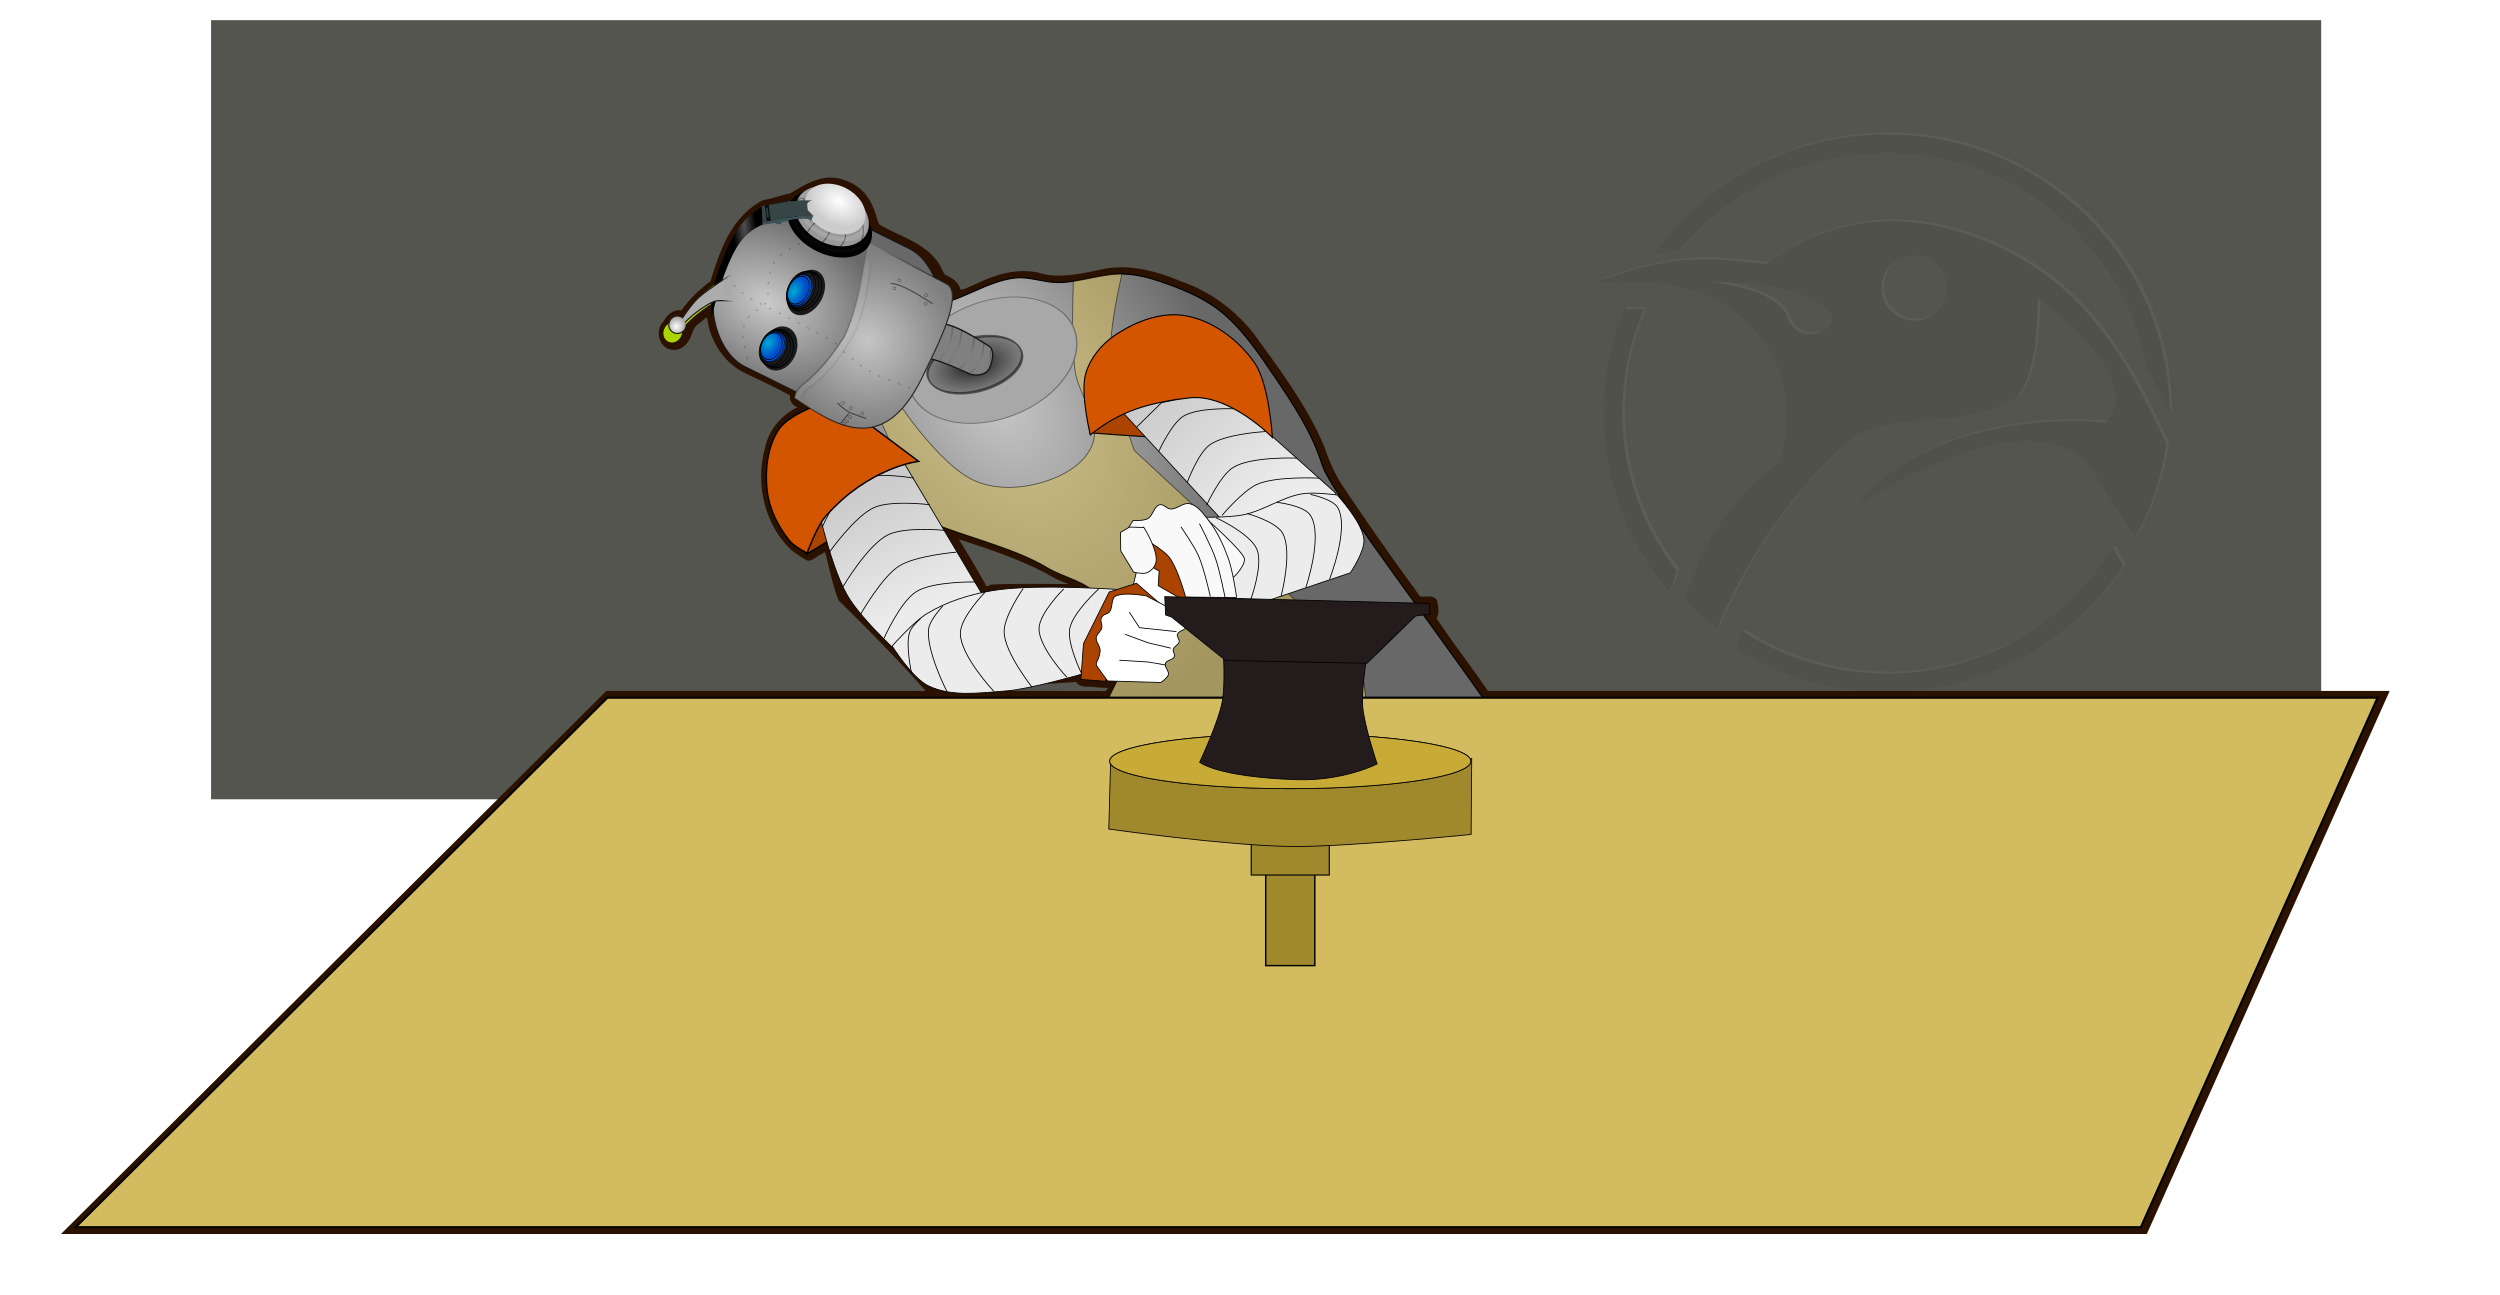 <?xml version="1.0" encoding="UTF-8" standalone="no"?>
<!-- Created with Inkscape (http://www.inkscape.org/) -->

<svg
   xmlns:dc="http://purl.org/dc/elements/1.1/"
   xmlns:cc="http://creativecommons.org/ns#"
   xmlns:rdf="http://www.w3.org/1999/02/22-rdf-syntax-ns#"
   xmlns:svg="http://www.w3.org/2000/svg"
   xmlns="http://www.w3.org/2000/svg"
   xmlns:xlink="http://www.w3.org/1999/xlink"
   version="1.1"
   width="2967"
   height="1537"
   id="svg16890">
  <defs
     id="defs16892">
    <filter
       color-interpolation-filters="sRGB"
       id="filter32403">
      <feGaussianBlur
         id="feGaussianBlur32405"
         stdDeviation="30.131" />
    </filter>
    <radialGradient
       cx="350.787"
       cy="722.347"
       r="210.465"
       fx="350.787"
       fy="722.347"
       id="radialGradient15931"
       xlink:href="#linearGradient4304-8"
       gradientUnits="userSpaceOnUse"
       gradientTransform="matrix(1.062,1.622,-1.018,0.687,736.618,-742.178)" />
    <linearGradient
       id="linearGradient4304-8">
      <stop
         id="stop4306-6"
         style="stop-color:#cacaca;stop-opacity:1"
         offset="0" />
      <stop
         id="stop4308-51"
         style="stop-color:#686868;stop-opacity:1"
         offset="1" />
    </linearGradient>
    <linearGradient
       x1="295.385"
       y1="579.291"
       x2="234.334"
       y2="440.195"
       id="linearGradient16765"
       xlink:href="#linearGradient16743"
       gradientUnits="userSpaceOnUse" />
    <linearGradient
       id="linearGradient16743">
      <stop
         id="stop16745"
         style="stop-color:#ececec;stop-opacity:1"
         offset="0" />
      <stop
         id="stop16747"
         style="stop-color:#cccccc;stop-opacity:1"
         offset="1" />
    </linearGradient>
    <filter
       color-interpolation-filters="sRGB"
       id="filter7554">
      <feGaussianBlur
         stdDeviation="2.716"
         id="feGaussianBlur7556" />
    </filter>
    <radialGradient
       cx="359.85"
       cy="392.377"
       r="31.984"
       fx="359.85"
       fy="392.377"
       id="radialGradient31700"
       xlink:href="#linearGradient5027-1"
       gradientUnits="userSpaceOnUse"
       gradientTransform="matrix(1,0,0,0.296,0,276.116)" />
    <linearGradient
       id="linearGradient5027-1">
      <stop
         id="stop5029-74"
         style="stop-color:#060606;stop-opacity:1"
         offset="0" />
      <stop
         id="stop5031-27"
         style="stop-color:#4d4d4d;stop-opacity:0.497"
         offset="1" />
    </linearGradient>
    <linearGradient
       x1="356.923"
       y1="362.716"
       x2="374.27"
       y2="362.716"
       id="linearGradient31702"
       xlink:href="#linearGradient4820-2"
       gradientUnits="userSpaceOnUse"
       spreadMethod="reflect" />
    <linearGradient
       id="linearGradient4820-2">
      <stop
         id="stop4822-85"
         style="stop-color:#838383;stop-opacity:1"
         offset="0" />
      <stop
         id="stop4824-91"
         style="stop-color:#000000;stop-opacity:1"
         offset="1" />
    </linearGradient>
    <filter
       x="-0.044"
       y="-0.445"
       width="1.087"
       height="1.891"
       color-interpolation-filters="sRGB"
       id="filter4902-6">
      <feGaussianBlur
         id="feGaussianBlur4904-1"
         stdDeviation="0.483" />
    </filter>
    <linearGradient
       x1="356.923"
       y1="369.285"
       x2="374.661"
       y2="369.285"
       id="linearGradient31704"
       xlink:href="#linearGradient4820-2"
       gradientUnits="userSpaceOnUse"
       spreadMethod="reflect" />
    <linearGradient
       id="linearGradient16931">
      <stop
         id="stop16933"
         style="stop-color:#838383;stop-opacity:1"
         offset="0" />
      <stop
         id="stop16935"
         style="stop-color:#000000;stop-opacity:1"
         offset="1" />
    </linearGradient>
    <filter
       x="-0.043"
       y="-0.424"
       width="1.085"
       height="1.849"
       color-interpolation-filters="sRGB"
       id="filter4906-2">
      <feGaussianBlur
         id="feGaussianBlur4908-2"
         stdDeviation="0.483" />
    </filter>
    <linearGradient
       x1="356.923"
       y1="378.722"
       x2="372.969"
       y2="378.722"
       id="linearGradient31706"
       xlink:href="#linearGradient4820-2"
       gradientUnits="userSpaceOnUse"
       spreadMethod="reflect" />
    <linearGradient
       id="linearGradient16940">
      <stop
         id="stop16942"
         style="stop-color:#838383;stop-opacity:1"
         offset="0" />
      <stop
         id="stop16944"
         style="stop-color:#000000;stop-opacity:1"
         offset="1" />
    </linearGradient>
    <filter
       x="-0.043"
       y="-0.296"
       width="1.087"
       height="1.593"
       color-interpolation-filters="sRGB"
       id="filter4910-1">
      <feGaussianBlur
         id="feGaussianBlur4912-9"
         stdDeviation="0.483" />
    </filter>
    <linearGradient
       x1="356.923"
       y1="386.593"
       x2="371.798"
       y2="386.593"
       id="linearGradient31708"
       xlink:href="#linearGradient4820-2"
       gradientUnits="userSpaceOnUse"
       spreadMethod="reflect" />
    <linearGradient
       id="linearGradient16949">
      <stop
         id="stop16951"
         style="stop-color:#838383;stop-opacity:1"
         offset="0" />
      <stop
         id="stop16953"
         style="stop-color:#000000;stop-opacity:1"
         offset="1" />
    </linearGradient>
    <filter
       x="-0.043"
       y="-0.287"
       width="1.087"
       height="1.573"
       color-interpolation-filters="sRGB"
       id="filter4914-2">
      <feGaussianBlur
         id="feGaussianBlur4916-5"
         stdDeviation="0.483" />
    </filter>
    <linearGradient
       x1="349.963"
       y1="395.076"
       x2="365.526"
       y2="396.415"
       id="linearGradient31710"
       xlink:href="#linearGradient4836-3"
       gradientUnits="userSpaceOnUse"
       spreadMethod="reflect" />
    <linearGradient
       id="linearGradient4836-3">
      <stop
         id="stop4838-14"
         style="stop-color:#838383;stop-opacity:0"
         offset="0" />
      <stop
         id="stop4840-2"
         style="stop-color:#000000;stop-opacity:1"
         offset="1" />
    </linearGradient>
    <filter
       x="-0.043"
       y="-0.261"
       width="1.086"
       height="1.522"
       color-interpolation-filters="sRGB"
       id="filter4918-2">
      <feGaussianBlur
         id="feGaussianBlur4920-4"
         stdDeviation="0.483" />
    </filter>
    <filter
       x="-0.302"
       y="-0.446"
       width="1.603"
       height="1.892"
       color-interpolation-filters="sRGB"
       id="filter5207">
      <feGaussianBlur
         id="feGaussianBlur5209"
         stdDeviation="8.297" />
    </filter>
    <radialGradient
       cx="370.888"
       cy="223.636"
       r="76.289"
       fx="370.888"
       fy="223.636"
       id="radialGradient31712"
       xlink:href="#linearGradient4304-8"
       gradientUnits="userSpaceOnUse"
       gradientTransform="matrix(1.038,0,0,1.473,-767.252,967.859)" />
    <linearGradient
       id="linearGradient16966">
      <stop
         id="stop16968"
         style="stop-color:#cacaca;stop-opacity:1"
         offset="0" />
      <stop
         id="stop16970"
         style="stop-color:#686868;stop-opacity:1"
         offset="1" />
    </linearGradient>
    <radialGradient
       cx="362.982"
       cy="304.819"
       r="74.985"
       fx="362.982"
       fy="304.819"
       id="radialGradient31714"
       xlink:href="#linearGradient4341-00"
       gradientUnits="userSpaceOnUse"
       gradientTransform="matrix(-0.609,0.841,0.902,0.635,1319.88,-34.256)" />
    <linearGradient
       id="linearGradient4341-00">
      <stop
         id="stop4343-56"
         style="stop-color:#c5c5c5;stop-opacity:1"
         offset="0" />
      <stop
         id="stop4345-0"
         style="stop-color:#7f7f7f;stop-opacity:1"
         offset="1" />
    </linearGradient>
    <linearGradient
       x1="351.656"
       y1="333.341"
       x2="335.303"
       y2="268.334"
       id="linearGradient31716"
       xlink:href="#linearGradient4331-45"
       gradientUnits="userSpaceOnUse"
       gradientTransform="matrix(-0.596,0.849,0.862,0.588,1328.202,-22.615)" />
    <linearGradient
       id="linearGradient4331-45">
      <stop
         id="stop4333-1"
         style="stop-color:#282828;stop-opacity:1"
         offset="0" />
      <stop
         id="stop4335-09"
         style="stop-color:#000000;stop-opacity:0"
         offset="1" />
    </linearGradient>
    <filter
       x="-0.325"
       y="-0.286"
       width="1.649"
       height="1.571"
       color-interpolation-filters="sRGB"
       id="filter4159-0">
      <feGaussianBlur
         id="feGaussianBlur4161-7"
         stdDeviation="4.25" />
    </filter>
    <radialGradient
       cx="350.714"
       cy="222.772"
       r="15.714"
       fx="350.714"
       fy="222.772"
       id="radialGradient31718"
       xlink:href="#linearGradient4188-17"
       gradientUnits="userSpaceOnUse"
       gradientTransform="matrix(1,0,0,1.136,0,-31.394)" />
    <linearGradient
       id="linearGradient4188-17">
      <stop
         id="stop4190-0"
         style="stop-color:#00aad4;stop-opacity:1"
         offset="0" />
      <stop
         id="stop4192-39"
         style="stop-color:#004bca;stop-opacity:1"
         offset="1" />
    </linearGradient>
    <filter
       color-interpolation-filters="sRGB"
       id="filter4212-8">
      <feGaussianBlur
         id="feGaussianBlur4214-6"
         stdDeviation="0.567" />
    </filter>
    <filter
       x="-0.167"
       y="-0.013"
       width="1.334"
       height="1.026"
       color-interpolation-filters="sRGB"
       id="filter4397-9">
      <feGaussianBlur
         id="feGaussianBlur4399-3"
         stdDeviation="0.614" />
    </filter>
    <filter
       x="-0.281"
       y="-0.021"
       width="1.562"
       height="1.043"
       color-interpolation-filters="sRGB"
       id="filter4393-8">
      <feGaussianBlur
         id="feGaussianBlur4395-5"
         stdDeviation="0.614" />
    </filter>
    <filter
       color-interpolation-filters="sRGB"
       id="filter4419-5">
      <feGaussianBlur
         id="feGaussianBlur4421-3"
         stdDeviation="0.359" />
    </filter>
    <filter
       color-interpolation-filters="sRGB"
       id="filter4401-5">
      <feGaussianBlur
         id="feGaussianBlur4403-4"
         stdDeviation="0.614" />
    </filter>
    <filter
       x="-0.02"
       y="-0.166"
       width="1.04"
       height="1.332"
       color-interpolation-filters="sRGB"
       id="filter4415-3">
      <feGaussianBlur
         id="feGaussianBlur4417-6"
         stdDeviation="1.071" />
    </filter>
    <filter
       x="-0.372"
       y="-0.036"
       width="1.744"
       height="1.072"
       color-interpolation-filters="sRGB"
       id="filter4435-4">
      <feGaussianBlur
         id="feGaussianBlur4437-3"
         stdDeviation="0.416" />
    </filter>
    <filter
       x="-0.097"
       y="-0.387"
       width="1.194"
       height="1.775"
       color-interpolation-filters="sRGB"
       id="filter4431-1">
      <feGaussianBlur
         id="feGaussianBlur4433-5"
         stdDeviation="0.416" />
    </filter>
    <filter
       x="-0.452"
       y="-0.025"
       width="1.904"
       height="1.051"
       color-interpolation-filters="sRGB"
       id="filter4439-6">
      <feGaussianBlur
         id="feGaussianBlur4441-0"
         stdDeviation="0.416" />
    </filter>
    <filter
       x="-0.263"
       y="-0.219"
       width="1.526"
       height="1.439"
       color-interpolation-filters="sRGB"
       id="filter4469-5">
      <feGaussianBlur
         id="feGaussianBlur4471-1"
         stdDeviation="0.428" />
    </filter>
    <filter
       x="-0.263"
       y="-0.219"
       width="1.526"
       height="1.439"
       color-interpolation-filters="sRGB"
       id="filter4469-1-6">
      <feGaussianBlur
         id="feGaussianBlur4471-7-9"
         stdDeviation="0.428" />
    </filter>
    <filter
       color-interpolation-filters="sRGB"
       id="filter4597-8">
      <feGaussianBlur
         id="feGaussianBlur4599-5"
         stdDeviation="1.206" />
    </filter>
    <filter
       x="-0.161"
       y="-0.28"
       width="1.321"
       height="1.56"
       color-interpolation-filters="sRGB"
       id="filter4733-3">
      <feGaussianBlur
         id="feGaussianBlur4735-3"
         stdDeviation="0.94" />
    </filter>
    <filter
       x="-0.168"
       y="-0.572"
       width="1.337"
       height="2.143"
       color-interpolation-filters="sRGB"
       id="filter4737-5">
      <feGaussianBlur
         id="feGaussianBlur4739-9"
         stdDeviation="0.94" />
    </filter>
    <filter
       x="-0.201"
       y="-1.266"
       width="1.402"
       height="3.532"
       color-interpolation-filters="sRGB"
       id="filter4741-3">
      <feGaussianBlur
         id="feGaussianBlur4743-6"
         stdDeviation="0.94" />
    </filter>
    <filter
       x="-0.212"
       y="-0.788"
       width="1.423"
       height="2.577"
       color-interpolation-filters="sRGB"
       id="filter4745-2">
      <feGaussianBlur
         id="feGaussianBlur4747-6"
         stdDeviation="0.94" />
    </filter>
    <filter
       x="-0.271"
       y="-0.41"
       width="1.542"
       height="1.82"
       color-interpolation-filters="sRGB"
       id="filter4749-0">
      <feGaussianBlur
         id="feGaussianBlur4751-8"
         stdDeviation="0.94" />
    </filter>
    <filter
       x="-0.319"
       y="-0.503"
       width="1.638"
       height="2.005"
       color-interpolation-filters="sRGB"
       id="filter4753-0">
      <feGaussianBlur
         id="feGaussianBlur4755-1"
         stdDeviation="0.94" />
    </filter>
    <filter
       color-interpolation-filters="sRGB"
       id="filter4629-0">
      <feGaussianBlur
         id="feGaussianBlur4631-6"
         stdDeviation="1.56" />
    </filter>
    <radialGradient
       cx="345.05"
       cy="230.219"
       r="15.714"
       fx="345.05"
       fy="230.219"
       id="radialGradient31720"
       xlink:href="#linearGradient4637-7"
       gradientUnits="userSpaceOnUse"
       gradientTransform="matrix(1,0,0,1.136,0,-31.394)" />
    <linearGradient
       id="linearGradient4637-7">
      <stop
         id="stop4639-27"
         style="stop-color:#ffffff;stop-opacity:1"
         offset="0" />
      <stop
         id="stop4641-3"
         style="stop-color:#cccccc;stop-opacity:1"
         offset="1" />
    </linearGradient>
    <radialGradient
       cx="313.42"
       cy="155.413"
       r="56.024"
       fx="313.42"
       fy="155.413"
       id="radialGradient31722"
       xlink:href="#linearGradient4544-64"
       gradientUnits="userSpaceOnUse"
       gradientTransform="matrix(0.813,0.499,-0.109,0.177,75.589,-13.18)" />
    <linearGradient
       id="linearGradient4544-64">
      <stop
         id="stop4546-5"
         style="stop-color:#4f4f4f;stop-opacity:1"
         offset="0" />
      <stop
         id="stop4548-7"
         style="stop-color:#000000;stop-opacity:1"
         offset="1" />
    </linearGradient>
    <linearGradient
       x1="377.824"
       y1="172.642"
       x2="372.839"
       y2="181.229"
       id="linearGradient31724"
       xlink:href="#linearGradient5151-6"
       gradientUnits="userSpaceOnUse"
       gradientTransform="matrix(-0.596,0.849,0.862,0.588,1328.202,-22.615)" />
    <linearGradient
       id="linearGradient5151-6">
      <stop
         id="stop5153-57"
         style="stop-color:#acacac;stop-opacity:1"
         offset="0" />
      <stop
         id="stop5155-4"
         style="stop-color:#acacac;stop-opacity:0"
         offset="1" />
    </linearGradient>
    <linearGradient
       x1="377.824"
       y1="172.642"
       x2="372.839"
       y2="181.229"
       id="linearGradient31726"
       xlink:href="#linearGradient5143-7"
       gradientUnits="userSpaceOnUse"
       gradientTransform="matrix(-0.596,0.849,0.862,0.588,1328.202,-22.615)" />
    <linearGradient
       id="linearGradient5143-7">
      <stop
         id="stop5145-8"
         style="stop-color:#1a1a1a;stop-opacity:1"
         offset="0" />
      <stop
         id="stop5147-5"
         style="stop-color:#1a1a1a;stop-opacity:0"
         offset="1" />
    </linearGradient>
    <radialGradient
       cx="399.222"
       cy="153.308"
       r="7.655"
       fx="399.222"
       fy="153.308"
       id="radialGradient31728"
       xlink:href="#linearGradient5159-1"
       gradientUnits="userSpaceOnUse"
       gradientTransform="matrix(-1,0.331,-0.315,-0.949,849.518,167.005)" />
    <linearGradient
       id="linearGradient5159-1">
      <stop
         id="stop5161-2"
         style="stop-color:#ffffff;stop-opacity:1"
         offset="0" />
      <stop
         id="stop5163-46"
         style="stop-color:#a7a7a7;stop-opacity:1"
         offset="1" />
    </linearGradient>
    <linearGradient
       x1="404.063"
       y1="153.778"
       x2="394.411"
       y2="156.315"
       id="linearGradient31730"
       xlink:href="#linearGradient5177"
       gradientUnits="userSpaceOnUse" />
    <linearGradient
       id="linearGradient5177">
      <stop
         id="stop5179"
         style="stop-color:#1a1a1a;stop-opacity:1"
         offset="0" />
      <stop
         id="stop5181"
         style="stop-color:#1a1a1a;stop-opacity:0"
         offset="1" />
    </linearGradient>
    <filter
       x="-0.325"
       y="-0.286"
       width="1.649"
       height="1.571"
       color-interpolation-filters="sRGB"
       id="filter4159-4-5">
      <feGaussianBlur
         id="feGaussianBlur4161-3-2"
         stdDeviation="4.25" />
    </filter>
    <radialGradient
       cx="350.714"
       cy="222.772"
       r="15.714"
       fx="350.714"
       fy="222.772"
       id="radialGradient31732"
       xlink:href="#linearGradient4188-4-5"
       gradientUnits="userSpaceOnUse"
       gradientTransform="matrix(1,0,0,1.136,0,-31.394)" />
    <linearGradient
       id="linearGradient4188-4-5">
      <stop
         id="stop4190-6-4"
         style="stop-color:#00aad4;stop-opacity:1"
         offset="0" />
      <stop
         id="stop4192-94-5"
         style="stop-color:#004bca;stop-opacity:1"
         offset="1" />
    </linearGradient>
    <filter
       color-interpolation-filters="sRGB"
       id="filter4212-2-5">
      <feGaussianBlur
         id="feGaussianBlur4214-2-7"
         stdDeviation="0.567" />
    </filter>
    <linearGradient
       x1="683.907"
       y1="467.884"
       x2="568.758"
       y2="333.476"
       id="linearGradient16749"
       xlink:href="#linearGradient16743"
       gradientUnits="userSpaceOnUse" />
    <linearGradient
       id="linearGradient17089">
      <stop
         id="stop17091"
         style="stop-color:#ececec;stop-opacity:1"
         offset="0" />
      <stop
         id="stop17093"
         style="stop-color:#cccccc;stop-opacity:1"
         offset="1" />
    </linearGradient>
    <linearGradient
       x1="257.944"
       y1="0.006"
       x2="257.123"
       y2="59.994"
       id="linearGradient3158"
       xlink:href="#linearGradient3914"
       gradientUnits="userSpaceOnUse"
       gradientTransform="translate(57.11,846.637)" />
    <linearGradient
       id="linearGradient3914">
      <stop
         id="stop3916"
         style="stop-color:#ff6600;stop-opacity:1"
         offset="0" />
      <stop
         id="stop3918"
         style="stop-color:#c83400;stop-opacity:1"
         offset="1" />
    </linearGradient>
    <linearGradient
       id="linearGradient3598">
      <stop
         id="stop3600"
         style="stop-color:#f5f5f5;stop-opacity:1"
         offset="0" />
      <stop
         id="stop3602"
         style="stop-color:#bebebe;stop-opacity:1"
         offset="1" />
    </linearGradient>
    <linearGradient
       x1="295.635"
       y1="285.5"
       x2="297.839"
       y2="175.222"
       id="linearGradient2556"
       xlink:href="#linearGradient8029"
       gradientUnits="userSpaceOnUse"
       gradientTransform="translate(4.436,0.345)" />
    <linearGradient
       x1="228.788"
       y1="231.818"
       x2="454.545"
       y2="273.737"
       id="linearGradient2554"
       xlink:href="#linearGradient11984"
       gradientUnits="userSpaceOnUse"
       gradientTransform="translate(-485.435,31.171)" />
    <radialGradient
       cx="-202.46"
       cy="239.823"
       r="139.394"
       fx="-202.46"
       fy="239.823"
       id="radialGradient2552"
       xlink:href="#linearGradient19212"
       gradientUnits="userSpaceOnUse"
       gradientTransform="matrix(1.258,-0.005,0.002,0.435,51.386,151.656)" />
    <radialGradient
       cx="40.404"
       cy="230.808"
       r="53.535"
       fx="40.404"
       fy="230.808"
       id="radialGradient2550"
       xlink:href="#linearGradient12052"
       gradientUnits="userSpaceOnUse"
       gradientTransform="matrix(1,0,0,1.066,0,-15.242)" />
    <linearGradient
       x1="80.901"
       y1="188.533"
       x2="8.319"
       y2="273.403"
       id="linearGradient2548"
       xlink:href="#linearGradient11984"
       gradientUnits="userSpaceOnUse" />
    <radialGradient
       cx="40.404"
       cy="230.808"
       r="53.535"
       fx="40.404"
       fy="230.808"
       id="radialGradient2546"
       xlink:href="#linearGradient12052"
       gradientUnits="userSpaceOnUse"
       gradientTransform="matrix(1,0,0,1.066,0,-15.242)" />
    <linearGradient
       x1="6.997"
       y1="273.083"
       x2="83.425"
       y2="185.011"
       id="linearGradient2544"
       xlink:href="#linearGradient11984"
       gradientUnits="userSpaceOnUse" />
    <radialGradient
       cx="40.404"
       cy="230.808"
       r="53.535"
       fx="40.404"
       fy="230.808"
       id="radialGradient2542"
       xlink:href="#linearGradient12052"
       gradientUnits="userSpaceOnUse"
       gradientTransform="matrix(1,0,0,1.066,0,-15.242)" />
    <linearGradient
       x1="77.897"
       y1="269.24"
       x2="10.121"
       y2="177.965"
       id="linearGradient2540"
       xlink:href="#linearGradient11984"
       gradientUnits="userSpaceOnUse" />
    <radialGradient
       cx="74.025"
       cy="230.758"
       r="150"
       fx="74.025"
       fy="230.758"
       id="radialGradient2538"
       xlink:href="#linearGradient19212"
       gradientUnits="userSpaceOnUse"
       gradientTransform="translate(-374.746,-21.618)" />
    <linearGradient
       x1="295.635"
       y1="285.5"
       x2="297.839"
       y2="175.222"
       id="linearGradient2636"
       xlink:href="#linearGradient8029"
       gradientUnits="userSpaceOnUse"
       gradientTransform="translate(4.436,0.345)" />
    <linearGradient
       x1="228.788"
       y1="231.818"
       x2="454.545"
       y2="273.737"
       id="linearGradient2634"
       xlink:href="#linearGradient11984"
       gradientUnits="userSpaceOnUse"
       gradientTransform="translate(-485.435,31.171)" />
    <radialGradient
       cx="-202.46"
       cy="239.823"
       r="139.394"
       fx="-202.46"
       fy="239.823"
       id="radialGradient2632"
       xlink:href="#linearGradient19212"
       gradientUnits="userSpaceOnUse"
       gradientTransform="matrix(1.258,-0.005,0.002,0.435,51.386,151.656)" />
    <radialGradient
       cx="40.404"
       cy="230.808"
       r="53.535"
       fx="40.404"
       fy="230.808"
       id="radialGradient2630"
       xlink:href="#linearGradient12052"
       gradientUnits="userSpaceOnUse"
       gradientTransform="matrix(1,0,0,1.066,0,-15.242)" />
    <linearGradient
       x1="80.901"
       y1="188.533"
       x2="8.319"
       y2="273.403"
       id="linearGradient2628"
       xlink:href="#linearGradient11984"
       gradientUnits="userSpaceOnUse" />
    <radialGradient
       cx="40.404"
       cy="230.808"
       r="53.535"
       fx="40.404"
       fy="230.808"
       id="radialGradient2626"
       xlink:href="#linearGradient12052"
       gradientUnits="userSpaceOnUse"
       gradientTransform="matrix(1,0,0,1.066,0,-15.242)" />
    <linearGradient
       x1="6.997"
       y1="273.083"
       x2="83.425"
       y2="185.011"
       id="linearGradient2624"
       xlink:href="#linearGradient11984"
       gradientUnits="userSpaceOnUse" />
    <radialGradient
       cx="40.404"
       cy="230.808"
       r="53.535"
       fx="40.404"
       fy="230.808"
       id="radialGradient2622"
       xlink:href="#linearGradient12052"
       gradientUnits="userSpaceOnUse"
       gradientTransform="matrix(1,0,0,1.066,0,-15.242)" />
    <linearGradient
       x1="77.897"
       y1="269.24"
       x2="10.121"
       y2="177.965"
       id="linearGradient2620"
       xlink:href="#linearGradient11984"
       gradientUnits="userSpaceOnUse" />
    <radialGradient
       cx="74.025"
       cy="230.758"
       r="150"
       fx="74.025"
       fy="230.758"
       id="radialGradient2618"
       xlink:href="#linearGradient19212"
       gradientUnits="userSpaceOnUse"
       gradientTransform="translate(-374.746,-21.618)" />
    <linearGradient
       x1="45.506"
       y1="813.869"
       x2="841.631"
       y2="21.07"
       id="linearGradient2591"
       xlink:href="#linearGradient6517"
       gradientUnits="userSpaceOnUse"
       gradientTransform="matrix(1.421,0,0,1.066,-16.336,-52.771)" />
    <radialGradient
       cx="840.372"
       cy="755.259"
       r="339.816"
       fx="838.044"
       fy="752.23"
       id="radialGradient2588"
       xlink:href="#linearGradient2152"
       gradientUnits="userSpaceOnUse"
       gradientTransform="matrix(1.402,0,0,1.07,-14.049,-50.163)" />
    <linearGradient
       x1="-3.521"
       y1="-14.665"
       x2="863.62"
       y2="878.478"
       id="linearGradient2585"
       xlink:href="#linearGradient8387"
       gradientUnits="userSpaceOnUse"
       gradientTransform="matrix(1.401,0,0,1.071,-14.049,-50.163)" />
    <radialGradient
       cx="57.376"
       cy="44.676"
       r="383.01"
       fx="57.376"
       fy="34.719"
       id="radialGradient2582"
       xlink:href="#linearGradient2152"
       gradientUnits="userSpaceOnUse"
       gradientTransform="matrix(1.462,0,0,1.026,-14.049,-50.163)" />
    <linearGradient
       x1="13.787"
       y1="699.987"
       x2="134.36"
       y2="1382.217"
       id="linearGradient2576"
       xlink:href="#linearGradient2152"
       gradientUnits="userSpaceOnUse"
       gradientTransform="matrix(2.243,0,0,0.669,-14.049,-50.163)" />
    <linearGradient
       x1="-148.306"
       y1="807.866"
       x2="138.367"
       y2="371.141"
       id="linearGradient2646"
       xlink:href="#linearGradient23221"
       gradientUnits="userSpaceOnUse"
       gradientTransform="matrix(1.972,0,0,1.972,-1270.235,-66.767)" />
    <linearGradient
       id="linearGradient23221">
      <stop
         id="stop23223"
         style="stop-color:#ffff00;stop-opacity:1"
         offset="0" />
      <stop
         id="stop23225"
         style="stop-color:#ffff00;stop-opacity:0"
         offset="1" />
    </linearGradient>
    <linearGradient
       id="linearGradient19212">
      <stop
         id="stop19214"
         style="stop-color:#ffd900;stop-opacity:1"
         offset="0" />
      <stop
         id="stop19216"
         style="stop-color:#ffad00;stop-opacity:1"
         offset="1" />
    </linearGradient>
    <linearGradient
       id="linearGradient8029">
      <stop
         id="stop8031"
         style="stop-color:#fdfdfd;stop-opacity:1"
         offset="0" />
      <stop
         id="stop8033"
         style="stop-color:#6d6d6d;stop-opacity:1"
         offset="1" />
    </linearGradient>
    <linearGradient
       x1="295.635"
       y1="285.5"
       x2="297.839"
       y2="175.222"
       id="linearGradient11002"
       xlink:href="#linearGradient8029"
       gradientUnits="userSpaceOnUse"
       gradientTransform="translate(4.436,0.345)" />
    <radialGradient
       cx="247.98"
       cy="256.566"
       r="123.737"
       fx="247.98"
       fy="256.566"
       id="radialGradient15042"
       xlink:href="#linearGradient12052"
       gradientUnits="userSpaceOnUse"
       gradientTransform="matrix(1,0,0,0.363,76.01,175.485)" />
    <linearGradient
       x1="228.788"
       y1="231.818"
       x2="454.545"
       y2="273.737"
       id="linearGradient15040"
       xlink:href="#linearGradient11984"
       gradientUnits="userSpaceOnUse"
       gradientTransform="translate(-10.354,4.04)" />
    <radialGradient
       cx="40.404"
       cy="230.808"
       r="53.535"
       fx="40.404"
       fy="230.808"
       id="radialGradient14029"
       xlink:href="#linearGradient12052"
       gradientUnits="userSpaceOnUse"
       gradientTransform="matrix(1,0,0,1.066,0,-15.242)" />
    <linearGradient
       x1="80.901"
       y1="188.533"
       x2="8.319"
       y2="273.403"
       id="linearGradient13038"
       xlink:href="#linearGradient11984"
       gradientUnits="userSpaceOnUse" />
    <radialGradient
       cx="40.404"
       cy="230.808"
       r="53.535"
       fx="40.404"
       fy="230.808"
       id="radialGradient14023"
       xlink:href="#linearGradient12052"
       gradientUnits="userSpaceOnUse"
       gradientTransform="matrix(1,0,0,1.066,0,-15.242)" />
    <linearGradient
       x1="6.997"
       y1="273.083"
       x2="83.425"
       y2="185.011"
       id="linearGradient14021"
       xlink:href="#linearGradient11984"
       gradientUnits="userSpaceOnUse" />
    <linearGradient
       id="linearGradient12052">
      <stop
         id="stop12054"
         style="stop-color:#ff0000;stop-opacity:0"
         offset="0" />
      <stop
         id="stop12056"
         style="stop-color:#ff0000;stop-opacity:1"
         offset="1" />
    </linearGradient>
    <radialGradient
       cx="40.404"
       cy="230.808"
       r="53.535"
       fx="40.404"
       fy="230.808"
       id="radialGradient13042"
       xlink:href="#linearGradient12052"
       gradientUnits="userSpaceOnUse"
       gradientTransform="matrix(1,0,0,1.066,0,-15.242)" />
    <linearGradient
       id="linearGradient11984">
      <stop
         id="stop11986"
         style="stop-color:#ff7900;stop-opacity:1"
         offset="0" />
      <stop
         id="stop11988"
         style="stop-color:#ff3300;stop-opacity:1"
         offset="1" />
    </linearGradient>
    <linearGradient
       x1="77.897"
       y1="269.24"
       x2="10.121"
       y2="177.965"
       id="linearGradient11994"
       xlink:href="#linearGradient11984"
       gradientUnits="userSpaceOnUse" />
    <radialGradient
       cx="247.98"
       cy="256.566"
       r="123.737"
       fx="247.98"
       fy="256.566"
       id="radialGradient16221"
       xlink:href="#linearGradient12052"
       gradientUnits="userSpaceOnUse"
       gradientTransform="matrix(1,0,0,0.363,-401.762,176.273)" />
    <linearGradient
       x1="228.788"
       y1="231.818"
       x2="454.545"
       y2="273.737"
       id="linearGradient16224"
       xlink:href="#linearGradient11984"
       gradientUnits="userSpaceOnUse"
       gradientTransform="translate(-485.435,31.171)" />
    <linearGradient
       x1="295.635"
       y1="285.5"
       x2="297.839"
       y2="175.222"
       id="linearGradient17212"
       xlink:href="#linearGradient8029"
       gradientUnits="userSpaceOnUse"
       gradientTransform="translate(4.436,0.345)" />
    <radialGradient
       cx="247.98"
       cy="256.566"
       r="123.737"
       fx="247.98"
       fy="256.566"
       id="radialGradient18194"
       xlink:href="#linearGradient12052"
       gradientUnits="userSpaceOnUse"
       gradientTransform="matrix(1,0,0,0.363,-401.377,177.617)" />
    <radialGradient
       cx="247.98"
       cy="256.566"
       r="123.737"
       fx="247.98"
       fy="256.566"
       id="radialGradient18202"
       xlink:href="#linearGradient12052"
       gradientUnits="userSpaceOnUse"
       gradientTransform="matrix(1,0,0,0.363,-401.377,177.617)" />
    <radialGradient
       cx="247.98"
       cy="256.566"
       r="123.737"
       fx="247.98"
       fy="256.566"
       id="radialGradient18206"
       xlink:href="#linearGradient12052"
       gradientUnits="userSpaceOnUse"
       gradientTransform="matrix(1,0,0,0.363,-397.092,251.185)" />
    <linearGradient
       x1="228.788"
       y1="231.818"
       x2="454.545"
       y2="273.737"
       id="linearGradient18212"
       xlink:href="#linearGradient11984"
       gradientUnits="userSpaceOnUse"
       gradientTransform="translate(-485.435,31.171)" />
    <linearGradient
       x1="77.897"
       y1="269.24"
       x2="10.121"
       y2="177.965"
       id="linearGradient18226"
       xlink:href="#linearGradient11984"
       gradientUnits="userSpaceOnUse" />
    <radialGradient
       cx="40.404"
       cy="230.808"
       r="53.535"
       fx="40.404"
       fy="230.808"
       id="radialGradient18228"
       xlink:href="#linearGradient12052"
       gradientUnits="userSpaceOnUse"
       gradientTransform="matrix(1,0,0,1.066,0,-15.242)" />
    <radialGradient
       cx="74.025"
       cy="230.758"
       r="150"
       fx="74.025"
       fy="230.758"
       id="radialGradient19218"
       xlink:href="#linearGradient19212"
       gradientUnits="userSpaceOnUse"
       gradientTransform="translate(-374.746,-21.618)" />
    <radialGradient
       cx="-202.46"
       cy="239.823"
       r="139.394"
       fx="-202.46"
       fy="239.823"
       id="radialGradient20230"
       xlink:href="#linearGradient19212"
       gradientUnits="userSpaceOnUse"
       gradientTransform="matrix(1.258,-0.005,0.002,0.435,51.386,151.656)" />
    <linearGradient
       x1="-148.306"
       y1="807.866"
       x2="138.367"
       y2="371.141"
       id="linearGradient23227"
       xlink:href="#linearGradient23221"
       gradientUnits="userSpaceOnUse"
       gradientTransform="matrix(1.972,0,0,1.972,-418.074,-225.967)" />
    <linearGradient
       id="linearGradient4348">
      <stop
         id="stop4350"
         style="stop-color:#ffffff;stop-opacity:0.427"
         offset="0" />
      <stop
         id="stop4352"
         style="stop-color:#ffffff;stop-opacity:0"
         offset="1" />
    </linearGradient>
    <defs
       id="defs877">
      <linearGradient
         x1="0"
         y1="0.5"
         x2="1"
         y2="0.5"
         id="linearGradient585"
         xlink:href="#linearGradient1017"
         gradientUnits="objectBoundingBox"
         spreadMethod="pad" />
      <linearGradient
         x1="0"
         y1="0.5"
         x2="1"
         y2="0.5"
         id="linearGradient579"
         xlink:href="#linearGradient1022"
         gradientUnits="objectBoundingBox"
         spreadMethod="pad" />
      <linearGradient
         x1="0.485"
         y1="0.511"
         x2="0.412"
         y2="0.602"
         id="linearGradient582"
         xlink:href="#linearGradient579" />
      <linearGradient
         x1="0.507"
         y1="0.123"
         x2="0.327"
         y2="1.096"
         id="linearGradient584"
         xlink:href="#linearGradient585" />
      <linearGradient
         id="linearGradient589"
         xlink:href="#linearGradient585" />
    </defs>
    <linearGradient
       id="linearGradient1017">
      <stop
         id="stop1019"
         style="stop-color:#ffffff;stop-opacity:0.175"
         offset="0" />
      <stop
         id="stop1018"
         style="stop-color:#ffffff;stop-opacity:0.375"
         offset="1" />
    </linearGradient>
    <linearGradient
       id="linearGradient1022">
      <stop
         id="stop1024"
         style="stop-color:#000000;stop-opacity:0.408"
         offset="0" />
      <stop
         id="stop1023"
         style="stop-color:#000000;stop-opacity:0"
         offset="1" />
    </linearGradient>
    <linearGradient
       id="linearGradient2152">
      <stop
         id="stop2153"
         style="stop-color:#ffffff;stop-opacity:1"
         offset="0" />
      <stop
         id="stop2778"
         style="stop-color:#ffffff;stop-opacity:0.498"
         offset="0.01" />
      <stop
         id="stop2154"
         style="stop-color:#ffffff;stop-opacity:0"
         offset="1" />
    </linearGradient>
    <linearGradient
       id="linearGradient6517">
      <stop
         id="stop6518"
         style="stop-color:#002f8a;stop-opacity:1"
         offset="0" />
      <stop
         id="stop6520"
         style="stop-color:#005dcc;stop-opacity:1"
         offset="1" />
    </linearGradient>
    <linearGradient
       id="linearGradient8387">
      <stop
         id="stop8388"
         style="stop-color:#ffffff;stop-opacity:0"
         offset="0" />
      <stop
         id="stop8392"
         style="stop-color:#ffffff;stop-opacity:0.098"
         offset="0.426" />
      <stop
         id="stop8389"
         style="stop-color:#ffffff;stop-opacity:0.169"
         offset="0.522" />
      <stop
         id="stop8391"
         style="stop-color:#ffffff;stop-opacity:0.098"
         offset="0.639" />
      <stop
         id="stop8390"
         style="stop-color:#ffffff;stop-opacity:0"
         offset="1" />
    </linearGradient>
    <linearGradient
       x1="768.139"
       y1="382.688"
       x2="509.607"
       y2="325.512"
       id="linearGradient3902"
       xlink:href="#linearGradient3896"
       gradientUnits="userSpaceOnUse" />
    <linearGradient
       id="linearGradient3896">
      <stop
         id="stop3898"
         style="stop-color:#616e5d;stop-opacity:1"
         offset="0" />
      <stop
         id="stop3900"
         style="stop-color:#616e5d;stop-opacity:0"
         offset="1" />
    </linearGradient>
    <linearGradient
       id="linearGradient3944">
      <stop
         id="stop3946"
         style="stop-color:#ff8a00;stop-opacity:1"
         offset="0" />
      <stop
         id="stop3948"
         style="stop-color:#e05a00;stop-opacity:1"
         offset="1" />
    </linearGradient>
    <filter
       color-interpolation-filters="sRGB"
       id="filter4465">
      <feGaussianBlur
         id="feGaussianBlur4467"
         stdDeviation="3.351" />
    </filter>
  </defs>
  <g
     transform="translate(0,484.638)"
     id="layer1">
    <rect
       width="2504.286"
       height="924.659"
       ry="0"
       x="250.488"
       y="-460.698"
       id="rect3257"
       style="fill:#55554f;fill-opacity:1;stroke:none" />
    <g
       id="g4469">
      <path
         d="m 2242.001,-327.431 c -113.896,1.1e-4 -214.377,55.947 -275.094,141.469 10.068,-1.668 20.358,-3.018 30.531,-3.938 57.496,-70.51 145.711,-115.688 244.562,-115.688 155.235,0 284.284,111.451 309.25,257.469 9.961,16.457 18.759,33.493 26.5,50.844 -0.392,-182.333 -150.628,-330.156 -335.75,-330.156 z m 2.594,103.156 c -48.886,0.686 -98.382,16.044 -144.687,50.562 -50.212,-3.397 -95.923,-18.095 -200.938,20.75 68.067,-2.76 114.677,6.543 146.813,24.375 60.967,40.658 90.815,94.576 71.219,188.687 -64.796,48.824 -98.193,106.699 -114.094,165.438 11.883,11.905 24.576,22.927 38.156,32.969 36.963,-87.368 91.183,-167.441 163.875,-228.125 52.76,-30.119 127.67,-6.24 192.219,-45.812 21.361,-30.604 23.337,-73.751 24.344,-117.469 59.842,42.035 118.059,109.984 80.312,147.906 -54.267,-6.791 -215.654,-3.429 -295.062,98.469 31.744,-21.141 206.365,-126.648 274.719,-49.438 l 55.594,87.031 c 18.598,-33.799 31.353,-71.077 37.062,-110.656 -47.545,-104.991 -104.795,-202.149 -227.844,-246 -29.729,-11.24 -60.712,-17.826 -91.938,-18.625 -3.253,-0.083 -6.491,-0.108 -9.75,-0.062 z m 30.469,40.531 c 21.704,0 39.25,17.3 39.25,38.688 0,21.388 -17.546,38.656 -39.25,38.656 -21.704,0 -39.25,-17.269 -39.25,-38.656 0,-21.388 17.546,-38.688 39.25,-38.688 z m -229.125,31.75 c 3.619,-0.008 7.203,0.038 10.75,0.125 49.655,1.22 88.11,9.975 115.906,33.656 21.694,18.29 -32.703,48.264 -48.344,8.594 -6.999,-25.5 -51.913,-37.458 -89.375,-42.25 3.78,-0.054 7.444,-0.117 11.062,-0.125 z m -91.375,31.562 c -3.29,0.041 -6.498,0.065 -9.812,0.344 -4.475,0.171 -9.334,0.298 -14.156,0.344 -15.51,38.065 -24.375,79.675 -24.375,123.187 0,80.097 28.955,153.65 77.063,210.906 1.249,-2.707 2.726,-5.359 4.719,-8.219 1.403,-5.231 3.238,-10.385 5.094,-15.406 -40.365,-52.012 -64.687,-116.805 -64.687,-187.281 0,-44.019 9.294,-85.961 26.156,-123.875 z m 555.969,283.219 c -54.938,89.58 -154.654,149.688 -268.531,149.688 -63.383,0 -122.186,-18.589 -171.531,-50.5 -2.649,7.552 -4.985,14.866 -7.969,20.781 51.945,32.482 113.458,51.562 179.5,51.562 117.531,-1.8e-4 220.914,-59.515 280.906,-149.688 -4.271,-6.978 -8.291,-14.252 -12.375,-21.844 z"
         id="path4451"
         style="opacity:0.683;fill:#676761;fill-opacity:1;fill-rule:evenodd;stroke:none;stroke-width:0.3;marker:none;visibility:visible;display:inline;overflow:visible;filter:url(#filter4465);enable-background:accumulate" />
      <path
         d="m 2239,-325.191 c -113.896,1.1e-4 -214.377,55.947 -275.094,141.469 10.068,-1.668 20.358,-3.018 30.531,-3.938 57.496,-70.51 145.711,-115.688 244.562,-115.688 155.235,0 284.284,111.451 309.25,257.469 9.961,16.457 18.759,33.493 26.5,50.844 C 2574.358,-177.368 2424.122,-325.191 2239,-325.191 z m 2.594,103.156 c -48.886,0.686 -98.382,16.044 -144.687,50.562 -50.212,-3.397 -95.923,-18.095 -200.938,20.75 68.067,-2.76 114.677,6.543 146.813,24.375 60.967,40.658 90.815,94.576 71.219,188.687 -64.796,48.824 -98.193,106.699 -114.094,165.438 11.883,11.905 24.576,22.927 38.156,32.969 36.963,-87.368 91.183,-167.441 163.875,-228.125 52.76,-30.119 127.67,-6.24 192.219,-45.812 21.361,-30.604 23.337,-73.751 24.344,-117.469 59.842,42.035 118.059,109.984 80.312,147.906 -54.267,-6.791 -215.654,-3.429 -295.062,98.469 31.744,-21.141 206.365,-126.648 274.719,-49.438 l 55.594,87.031 c 18.598,-33.799 31.353,-71.077 37.062,-110.656 -47.545,-104.991 -104.795,-202.149 -227.844,-246 -29.729,-11.24 -60.712,-17.826 -91.938,-18.625 -3.253,-0.083 -6.491,-0.108 -9.75,-0.062 z m 30.469,40.531 c 21.704,0 39.25,17.3 39.25,38.688 0,21.388 -17.546,38.656 -39.25,38.656 -21.704,0 -39.25,-17.269 -39.25,-38.656 0,-21.388 17.546,-38.688 39.25,-38.688 z m -229.125,31.75 c 3.619,-0.008 7.203,0.038 10.75,0.125 49.655,1.22 88.11,9.975 115.906,33.656 21.694,18.29 -32.703,48.264 -48.344,8.594 -6.999,-25.5 -51.913,-37.458 -89.375,-42.25 3.78,-0.054 7.444,-0.117 11.062,-0.125 z m -91.375,31.562 c -3.29,0.041 -6.498,0.065 -9.812,0.344 -4.475,0.171 -9.334,0.298 -14.156,0.344 -15.51,38.065 -24.375,79.675 -24.375,123.187 0,80.097 28.955,153.65 77.063,210.906 1.249,-2.707 2.726,-5.359 4.719,-8.219 1.403,-5.231 3.238,-10.385 5.094,-15.406 -40.365,-52.012 -64.687,-116.805 -64.687,-187.281 0,-44.019 9.294,-85.961 26.156,-123.875 z m 555.969,283.219 c -54.938,89.58 -154.654,149.688 -268.531,149.688 -63.383,0 -122.186,-18.589 -171.531,-50.5 -2.649,7.552 -4.985,14.866 -7.969,20.781 51.945,32.482 113.458,51.562 179.5,51.562 117.531,-1.8e-4 220.914,-59.515 280.906,-149.688 -4.271,-6.978 -8.291,-14.252 -12.375,-21.844 z"
         id="path4391"
         style="fill:#51514b;fill-opacity:1;fill-rule:evenodd;stroke:none;stroke-width:0.3;marker:none;visibility:visible;display:inline;overflow:visible;enable-background:accumulate" />
    </g>
    <g
       transform="matrix(1,0,0,1,803.788,-342.938)"
       id="g16754">
      <rect
         width="2913.211"
         height="1400.342"
         rx="0"
         ry="0"
         x="-750.183"
         y="-141.679"
         id="rect32407"
         style="opacity:0;fill:#aa8700;fill-opacity:1;stroke:none" />
      <path
         d="m 179.688,69.062 c -16.946,0.913 -31.65,10.345 -45.719,18.75 -11.007,1.927 -21.418,6.577 -32.469,8 -22.277,11.783 -37.96,32.611 -47.594,55.531 -5.867,13.318 -10.3,26.933 -14.531,40.844 -13.313,9.431 -25.207,21.46 -34.469,34.531 -9.169,-1.841 -17.113,5.203 -20.969,12.719 -10.706,9.749 -6.303,31.62 8.875,33.812 11.799,2.517 21.66,-8.212 24.406,-18.719 1.972,-4.871 3.895,-9.708 8.721,-12.23 2.987,-2.638 6.118,-5.167 9.342,-7.613 3.257,28.718 21.021,56.147 47.897,67.724 17.023,8.058 34.315,16.22 50.635,25.151 -1.179,6.192 3.205,12.041 8.875,14.031 -19.12,9.274 -34.169,26.796 -38.469,47.812 -11.827,41.962 -1.214,90.861 30.531,121.188 6.208,4.756 12.796,9.529 19.625,13.125 6.885,0.74 11.214,-6.053 17.375,-7.844 4.351,-5.337 4.333,0.818 5.421,4.588 4.423,16.798 7.781,34.132 14.173,50.224 35.213,34.69 69.891,69.836 102.688,106.688 1.654,2.204 -10.083,0.301 -13.594,0.938 -121.542,0 -243.083,0 -364.625,0 -215.748,214.814 -431.471,429.654 -647.219,644.469 825.167,0 1650.333,0 2475.5,0 96.048,-214.829 191.953,-429.723 288.187,-644.469 -356.698,0 -713.396,0 -1070.094,0 -19.937,-28.952 -41.617,-56.959 -61.062,-86.125 3.715,-6.395 2.056,-14.563 0.594,-21.281 -4.168,-7.097 -13.395,-3.835 -19.875,-4.75 -4.129,-3.657 -5.89,-9.356 -9.884,-13.274 -28.749,-39.398 -56.588,-79.364 -83.576,-119.922 -9.352,-14.443 -15.672,-30.355 -21.227,-46.491 -20.773,-48.229 -52.719,-90.548 -83.495,-132.847 -22.286,-27.967 -51.964,-49.946 -85.952,-61.5 -30.252,-12.687 -64.157,-21.646 -96.866,-13.465 -23.717,4.76 -48.846,10.788 -72.531,3.125 -25.069,-5.361 -50.624,2.086 -73.031,13.125 -6.134,2.375 -13.195,6.58 -18.969,7.375 -2.281,-8.967 -10.465,-14.584 -18.469,-17.844 -4.238,-6.028 -6.2,-13.526 -11.562,-18.812 -16.838,-20.994 -44.739,-27.624 -66.719,-41.094 -2.886,-5.527 -3.395,-12.402 -6.25,-18.031 C 228.142,92.255 217.784,79.728 203.5,74 196.054,70.619 187.898,68.796 179.688,69.062 z m 167.375,433.5 c 35.216,11.524 70.444,23.989 102.531,42.844 4.687,2.162 9.576,4.02 14.375,6 -30.58,0.091 -61.352,-0.844 -91.812,0.719 -1.704,0.88 -6.151,3.694 -6.25,-0.031 -10.009,-18.221 -20.994,-35.906 -31.656,-53.781 4.271,1.417 8.542,2.833 12.812,4.25 z M 473.594,667.75 c 4.784,7.911 15.382,4.611 22.997,6.177 4.743,0.406 9.497,0.645 14.253,0.823 -0.806,3.357 -3.768,4.709 -6.906,3.653 -59.352,-0.293 -118.708,0.043 -178.063,-0.09 49.214,-3.46 98.589,-7.973 147.719,-10.562 z"
         id="path31738"
         style="fill:#2b1100;fill-opacity:1;stroke:none;filter:url(#filter32403)" />
      <g
         id="g16767">
        <path
           d="m 329.63,213.524 c 23.452,-8.867 45.941,-22.266 70.839,-25.27 17.447,-2.105 34.988,5.616 52.577,5.375 26.074,-0.358 51.421,-11.047 77.495,-10.101 14.093,0.512 28.14,3.923 41.559,8.489 25.036,8.518 50.532,18.438 71.51,34.874 25.816,20.227 44.903,48.466 63.454,75.75 22.869,33.635 46.249,68.418 58.28,107.379 13.601,44.043 241.679,331.465 252.567,376.257 0,0 -448.574,-32.254 -536.319,-38.282 l 42.413,-85.945 c 0,0 -3.775,-69.005 -23.302,-94.969 C 486.42,548.089 459.451,544.322 439.25,532.175 384.788,499.425 298.281,488.424 247.572,449.855 c -24.423,-18.576 -24.813,-53.703 -37.795,-81.785 -14.744,-31.893 -22.119,-76.109 -3.338,-105.297 24.173,-37.567 81.829,-33.611 123.191,-49.249 z"
           id="path6748"
           style="fill:url(#radialGradient15931);fill-opacity:1;stroke:#000000;stroke-width:1.346px;stroke-linecap:butt;stroke-linejoin:miter;stroke-opacity:1" />
        <path
           d="m 525.669,183.482 c -18.686,0.303 -37.057,5.907 -55.625,8.656 -0.762,22.052 -2.08,75.451 1.938,105.344 3.871,28.803 29.236,56.292 21.875,84.406 -4.759,18.178 -22.078,32.586 -39.062,40.625 -29.758,14.086 -67.705,19.54 -98.469,7.812 -46.48,-17.719 -103.125,-107.844 -103.125,-107.844 l -26.594,3.125 68.5,150.406 c 47.53,19.926 104.384,32.24 144.156,56.156 20.201,12.147 47.154,15.915 61.438,34.906 19.527,25.964 23.312,94.969 23.312,94.969 l -42.406,85.938 c 52.743,3.623 210.927,14.938 348.625,24.812 L 811.138,644.451 718.919,556.919 542.325,392.826 c 0,0 -26.321,-73.91 -28.125,-112.531 -1.266,-27.106 8.046,-72.87 13.469,-96.812 -0.667,-0.003 -1.334,-0.011 -2,0 z"
           id="path31312"
           style="opacity:0.563;fill:#d2ba5b;fill-opacity:1;stroke:#000000;stroke-width:1px;stroke-linecap:butt;stroke-linejoin:miter;stroke-opacity:1" />
        <path
           d="m 2017.92,686.287 -2100.863,0 -631.089,628.481 2451.006,0 z"
           id="path31317"
           style="fill:#d3bc5f;stroke:#000000;stroke-width:2.537;stroke-linecap:butt;stroke-linejoin:miter;stroke-miterlimit:4;stroke-opacity:1;stroke-dasharray:none" />
        <path
           d="m 554.559,530.804 0,28.032 25.254,11.617 31.567,-1.515 -23.991,-77.782 -39.901,7.324 z"
           id="path3035"
           style="fill:#aa4400;fill-opacity:1;stroke:#000000;stroke-width:1px;stroke-linecap:butt;stroke-linejoin:miter;stroke-opacity:1" />
        <path
           d="m 153.504,515.711 c 0,0 29.743,-15.574 41.109,-28.076 14.261,-15.686 31.772,-56.456 31.772,-56.456 l -94.202,19.12 z"
           id="path7558"
           style="fill:#aa4400;fill-opacity:1;stroke:#000000;stroke-width:1.899px;stroke-linecap:butt;stroke-linejoin:miter;stroke-opacity:1" />
        <path
           d="m 264.982,400.75 98.571,165.714 -91.429,75.714 c 0,0 -52.434,-46.142 -70.512,-77.695 C 179.104,525.199 160.696,433.608 160.696,433.608 z"
           id="path30419"
           style="fill:url(#linearGradient16765);fill-opacity:1;stroke:#000000;stroke-width:1px;stroke-linecap:butt;stroke-linejoin:miter;stroke-opacity:1" />
        <path
           d="m 171.847,176.061 c 0,0 19.538,-45.456 39.784,-56.361 20.281,-10.923 69.07,-2.21 69.07,-2.21"
           transform="translate(0,308.268)"
           id="path16723"
           style="fill:none;stroke:#000000;stroke-width:1px;stroke-linecap:butt;stroke-linejoin:miter;stroke-opacity:1" />
        <path
           d="m 187.367,331.803 c 0,0 -51.282,13.939 -66.549,35.636 -13.7,19.471 -17.03,48.28 -14.245,73.145 2.449,21.862 13.193,42.875 26.365,59.242 5.592,6.949 21.099,14.974 21.099,14.974 0,0 11.526,-31.734 21.978,-43.648 51.486,-58.682 110.362,-65.361 110.362,-65.361 z"
           id="path6776"
           style="fill:#d45500;fill-opacity:1;stroke:#000000;stroke-width:1.785px;stroke-linecap:butt;stroke-linejoin:miter;stroke-opacity:1" />
        <g
           transform="matrix(1.316,-0.197,0.208,1.346,-1678.843,-92.483)"
           id="g30179">
          <path
             d="m 372.489,644.652 a 71.509,86.452 0 1 1 -143.019,0 71.509,86.452 0 1 1 143.019,0 z"
             transform="matrix(0.863,0.336,-0.535,0.542,1566.329,47.272)"
             id="path6746"
             style="fill:#a8a8a8;fill-opacity:1;stroke:#6f6f6f;stroke-width:1.243;stroke-miterlimit:4;stroke-opacity:1;stroke-dasharray:none;filter:url(#filter7554)" />
          <path
             d="m 391.334,392.377 a 31.484,8.977 0 1 1 -62.967,0 31.484,8.977 0 1 1 62.967,0 z"
             transform="matrix(-1.315,0.316,-1.322,-2.352,2457.014,1308.57)"
             id="path5005"
             style="opacity:0.91;fill:url(#radialGradient31700);fill-opacity:1;stroke:#000000;stroke-opacity:0.583" />
          <g
             transform="matrix(0.977,0.214,-0.214,0.977,1282.055,-131.869)"
             id="g8004">
            <path
               d="m 240.997,553.837 c 2.632,-8.73 7.293,-15.039 10.451,-14.146 0,0 28.812,2.251 41.327,5.79 12.515,3.539 33.762,15.444 33.762,15.444 3.425,4.228 3.581,8.64 0.95,17.369 -2.632,8.73 -13.697,8.635 -16.855,7.742 0,0 -14.843,-5.501 -27.358,-9.04 -12.515,-3.539 -41.327,-5.79 -41.327,-5.79 -3.158,-0.893 -3.581,-8.64 -0.95,-17.369 z"
               id="rect3621-6"
               style="fill:#808080;fill-opacity:1;stroke:#171717;stroke-width:1.229;stroke-opacity:1" />
            <g
               transform="matrix(0.381,-1.152,1.19,0.369,-280.426,842.877)"
               id="g4929">
              <g
                 id="g4922-0">
                <path
                   d="m 347.23,361.414 c 0,0 9.803,2.669 14.311,2.602 4.508,-0.067 12.229,-2.602 12.229,-2.602"
                   id="path4794-8"
                   style="opacity:0.5;fill:none;stroke:url(#linearGradient31702);stroke-width:1px;stroke-linecap:butt;stroke-linejoin:miter;stroke-opacity:1;filter:url(#filter4902-6)" />
                <path
                   d="m 346.97,367.919 c 0,0 9.961,2.728 14.571,2.732 4.61,0.004 12.619,-2.342 12.619,-2.342"
                   id="path4796-5"
                   style="opacity:0.5;fill:none;stroke:url(#linearGradient31704);stroke-width:1px;stroke-linecap:butt;stroke-linejoin:miter;stroke-opacity:1;filter:url(#filter4906-2)" />
                <path
                   d="m 345.799,376.765 c 0,0 9.589,3.723 14.051,3.903 4.461,0.18 12.619,-2.212 12.619,-2.212"
                   id="path4798-0"
                   style="opacity:0.5;fill:none;stroke:url(#linearGradient31706);stroke-width:1px;stroke-linecap:butt;stroke-linejoin:miter;stroke-opacity:1;filter:url(#filter4910-1)" />
                <path
                   d="m 344.628,384.571 c 0,0 9.97,3.841 14.441,4.033 4.471,0.192 12.229,-2.212 12.229,-2.212"
                   id="path4800-5"
                   style="opacity:0.5;fill:none;stroke:url(#linearGradient31708);stroke-width:1px;stroke-linecap:butt;stroke-linejoin:miter;stroke-opacity:1;filter:url(#filter4914-2)" />
                <path
                   d="m 357.118,395.109 c 6.392,0.299 10.459,-2.425 10.459,-2.425"
                   id="path4802-4"
                   style="opacity:0.5;fill:none;stroke:url(#linearGradient31710);stroke-width:1px;stroke-linecap:butt;stroke-linejoin:miter;stroke-opacity:1;filter:url(#filter4918-2)" />
              </g>
            </g>
          </g>
          <path
             d="m 428.309,147.517 c -3.952,0 -7.156,3.204 -7.156,7.156 0,0.483 0.034,0.95 0.125,1.406 -5.068,0.703 -15.867,2.416 -22.438,5.094 -8.806,3.589 -29.406,16.125 -29.406,16.125 l 18.219,14.844 c 5.474,-10.832 4.207,-16.199 14.281,-22.125 8.567,-5.576 16.482,-8.715 21.281,-10.312 1.297,1.313 3.102,2.125 5.094,2.125 3.952,0 7.125,-3.204 7.125,-7.156 0,-3.952 -3.173,-7.156 -7.125,-7.156 z"
             transform="matrix(-0.731,1.041,0.936,0.638,1371.579,-111.94)"
             id="path5185"
             style="fill:#aad400;fill-opacity:1;stroke:none;filter:url(#filter5207)" />
          <rect
             width="157.292"
             height="198.317"
             rx="66.894"
             ry="56.173"
             x="-479.736"
             y="1247.157"
             transform="matrix(-0.575,0.818,0.826,0.564,0,0)"
             id="rect2844-5"
             style="fill:url(#radialGradient31712);fill-opacity:1;stroke:#171717;stroke-width:1.04;stroke-opacity:1" />
          <path
             d="m 1353.784,458.489 c -35.057,38.846 -49.404,33.545 -52.069,46.499 31.549,28.387 69.394,62.272 114.27,-0.002 l 13.003,-18.522 c 20.501,-29.202 32.314,-52.912 22.447,-60.051 l -62.708,-45.37 c -2.269,-1.548 -14.442,48.243 -34.943,77.445 z"
             id="rect3618-0"
             style="fill:url(#radialGradient31714);fill-opacity:1;stroke:url(#linearGradient31716);stroke-width:1.04;stroke-opacity:1" />
          <g
             transform="matrix(-0.366,0.988,0.719,0.048,1288.275,57.809)"
             id="g4269-7">
            <path
               d="m 366.429,230.219 a 15.714,17.857 0 1 1 -31.429,0 15.714,17.857 0 1 1 31.429,0 z"
               transform="matrix(1.222,0,0,1.288,-77.834,-65.312)"
               id="path4149-7"
               style="fill:#1a1a1a;fill-opacity:1;stroke:none;filter:url(#filter4159-0)" />
            <g
               id="g4216-4">
              <path
                 d="m 366.429,230.219 a 15.714,17.857 0 1 1 -31.429,0 15.714,17.857 0 1 1 31.429,0 z"
                 transform="matrix(0.86,0,0,0.866,47.435,23.293)"
                 id="path3624-5"
                 style="fill:url(#radialGradient31718);fill-opacity:1;stroke:none" />
              <g
                 transform="translate(-2.17,-4.302)"
                 id="g4173-0"
                 style="filter:url(#filter4212-8)">
                <path
                   d="m 366.132,235.833 a 16.375,21.342 0 1 1 -32.749,0 16.375,21.342 0 1 1 32.749,0 z"
                   transform="translate(1.84,-2.944)"
                   id="path4163-2"
                   style="fill:#1a1a1a;fill-opacity:0;stroke:#000000;stroke-width:1;stroke-linecap:butt;stroke-miterlimit:4;stroke-opacity:1;stroke-dasharray:none;stroke-dashoffset:0" />
                <path
                   d="m 366.132,235.833 a 16.375,21.342 0 1 1 -32.749,0 16.375,21.342 0 1 1 32.749,0 z"
                   transform="matrix(0.957,0,0,0.907,16.093,17.018)"
                   id="path4165-95"
                   style="fill:#1a1a1a;fill-opacity:0;stroke:#000000;stroke-width:1;stroke-linecap:butt;stroke-miterlimit:4;stroke-opacity:1;stroke-dasharray:none;stroke-dashoffset:0" />
                <path
                   d="m 366.132,235.833 a 16.375,21.342 0 1 1 -32.749,0 16.375,21.342 0 1 1 32.749,0 z"
                   transform="matrix(0.914,0,0,0.805,30.29,38.8)"
                   id="path4167-7"
                   style="fill:#1a1a1a;fill-opacity:0;stroke:#000000;stroke-width:1;stroke-linecap:butt;stroke-miterlimit:4;stroke-opacity:1;stroke-dasharray:none;stroke-dashoffset:0" />
                <path
                   d="m 366.132,235.833 a 16.375,21.342 0 1 1 -32.749,0 16.375,21.342 0 1 1 32.749,0 z"
                   transform="matrix(0.817,0,0,0.67,64.58,68.836)"
                   id="path4169-4"
                   style="fill:#1a1a1a;fill-opacity:0;stroke:#000000;stroke-width:1;stroke-linecap:butt;stroke-miterlimit:4;stroke-opacity:1;stroke-dasharray:none;stroke-dashoffset:0" />
                <path
                   d="m 366.132,235.833 a 16.375,21.342 0 1 1 -32.749,0 16.375,21.342 0 1 1 32.749,0 z"
                   transform="matrix(0.718,0,0,0.603,99.26,83.177)"
                   id="path4171-2"
                   style="fill:#1a1a1a;fill-opacity:0;stroke:#000000;stroke-width:1;stroke-linecap:butt;stroke-miterlimit:4;stroke-opacity:1;stroke-dasharray:none;stroke-dashoffset:0" />
              </g>
            </g>
          </g>
          <path
             d="m 369.075,173.646 c 0,0 6.623,17.812 6.623,29.07 0,12.879 0,39.005 0.736,60.347 0.45,13.044 1.472,22.078 1.472,22.078"
             transform="matrix(-0.596,0.849,0.862,0.588,1328.202,-22.615)"
             id="path4349-2"
             style="opacity:0.5;fill:none;stroke:#030303;stroke-width:1;stroke-linecap:round;stroke-linejoin:miter;stroke-miterlimit:6;stroke-opacity:1;stroke-dasharray:1, 8;stroke-dashoffset:0;filter:url(#filter4397-9)" />
          <path
             d="m 380.851,290.293 c 4.048,18.031 6.256,22.446 4.784,41.949 -1.472,19.502 -3.312,26.862 -3.312,26.862"
             transform="matrix(-0.596,0.849,0.862,0.588,1328.202,-22.615)"
             id="path4351-1"
             style="opacity:0.5;fill:none;stroke:#030303;stroke-width:1;stroke-linecap:round;stroke-linejoin:miter;stroke-miterlimit:6;stroke-opacity:1;stroke-dasharray:1, 8;stroke-dashoffset:0;filter:url(#filter4393-8)" />
          <path
             d="m 304.312,278.518 c 14.351,6.256 43.057,13.237 56.668,12.879 27.966,-0.736 50.78,-7.727 59.979,-14.351 3.174,-2.286 10.671,-1.84 10.671,-1.84"
             transform="matrix(-0.596,0.849,0.862,0.588,1328.202,-22.615)"
             id="path4353-9"
             style="opacity:0.3;fill:none;stroke:#000000;stroke-width:1px;stroke-linecap:butt;stroke-linejoin:miter;stroke-opacity:1;filter:url(#filter4419-5)" />
          <path
             d="m 307.256,220.747 c 12.511,-4.416 20.606,-17.295 35.693,-16.559 15.087,0.736 22.814,9.199 29.07,8.831 6.256,-0.368 13.917,-9.059 22.814,-8.831 14.351,0.368 22.446,12.511 27.23,14.719 4.784,2.208 6.623,1.472 6.623,1.472"
             transform="matrix(-0.596,0.849,0.862,0.588,1328.202,-22.615)"
             id="path4355-6"
             style="opacity:0.5;fill:none;stroke:#030303;stroke-width:1;stroke-linecap:round;stroke-linejoin:miter;stroke-miterlimit:6;stroke-opacity:1;stroke-dasharray:1, 8;stroke-dashoffset:0;filter:url(#filter4401-5)" />
          <path
             d="m 305.048,275.206 c 14.351,6.256 42.321,12.501 55.932,12.143 27.966,-0.736 51.516,-6.991 60.715,-13.615 3.174,-2.286 10.671,-1.84 10.671,-1.84"
             transform="matrix(-0.596,0.849,0.862,0.588,1328.202,-22.615)"
             id="path4405-1"
             style="opacity:0.2;fill:none;stroke:#ffffff;stroke-width:3;stroke-linecap:round;stroke-linejoin:miter;stroke-miterlimit:4;stroke-opacity:1;stroke-dasharray:none;filter:url(#filter4415-3)" />
          <path
             d="m 422.063,304.276 c 0,0 3.312,8.095 2.576,15.455 -0.736,7.359 -1.472,12.143 -1.472,12.143"
             transform="matrix(-0.596,0.849,0.862,0.588,1328.202,-22.615)"
             id="path4423-1"
             style="opacity:0.7;fill:none;stroke:#000000;stroke-width:1px;stroke-linecap:butt;stroke-linejoin:miter;stroke-opacity:1;filter:url(#filter4435-4)" />
          <path
             d="m 425.743,316.787 10.303,-2.576"
             transform="matrix(-0.596,0.849,0.862,0.588,1328.202,-22.615)"
             id="path4425-7"
             style="opacity:0.7;fill:none;stroke:#000000;stroke-width:1px;stroke-linecap:butt;stroke-linejoin:miter;stroke-opacity:1;filter:url(#filter4431-1)" />
          <path
             d="m 311.304,300.964 c 0,0 -2.208,3.312 -2.208,13.983 0,10.671 1.84,25.39 1.84,25.39"
             transform="matrix(-0.596,0.849,0.862,0.588,1328.202,-22.615)"
             id="path4427-8"
             style="opacity:0.7;fill:none;stroke:#000000;stroke-width:1px;stroke-linecap:butt;stroke-linejoin:miter;stroke-opacity:1;filter:url(#filter4439-6)" />
          <path
             d="m 316.397,307.944 a 1.951,2.342 0 1 1 -3.903,0 1.951,2.342 0 1 1 3.903,0 z"
             transform="matrix(-0.361,0.515,0.477,0.326,1371.316,160.987)"
             id="path4443-0"
             style="opacity:0.9;fill:#800000;fill-opacity:0;stroke:#171717;stroke-width:0.5;stroke-linecap:round;stroke-miterlimit:4;stroke-opacity:1;stroke-dasharray:none;stroke-dashoffset:0;filter:url(#filter4469-5)" />
          <path
             d="m 316.397,307.944 a 1.951,2.342 0 1 1 -3.903,0 1.951,2.342 0 1 1 3.903,0 z"
             transform="matrix(-0.361,0.515,0.477,0.326,1396.724,178.254)"
             id="path4443-5-6"
             style="opacity:0.9;fill:#800000;fill-opacity:0;stroke:#171717;stroke-width:0.5;stroke-linecap:round;stroke-miterlimit:4;stroke-opacity:1;stroke-dasharray:none;stroke-dashoffset:0;filter:url(#filter4469-1-6)" />
          <path
             d="m 316.397,307.944 a 1.951,2.342 0 1 1 -3.903,0 1.951,2.342 0 1 1 3.903,0 z"
             transform="matrix(-0.361,0.515,0.477,0.326,1376.718,154.802)"
             id="path4501-6"
             style="opacity:0.9;fill:#800000;fill-opacity:0;stroke:#171717;stroke-width:0.5;stroke-linecap:round;stroke-miterlimit:4;stroke-opacity:1;stroke-dasharray:none;stroke-dashoffset:0;filter:url(#filter4469-1-6)" />
          <path
             d="m 316.397,307.944 a 1.951,2.342 0 1 1 -3.903,0 1.951,2.342 0 1 1 3.903,0 z"
             transform="matrix(-0.361,0.515,0.477,0.326,1398.291,170.826)"
             id="path4503-3"
             style="opacity:0.9;fill:#800000;fill-opacity:0;stroke:#171717;stroke-width:0.5;stroke-linecap:round;stroke-miterlimit:4;stroke-opacity:1;stroke-dasharray:none;stroke-dashoffset:0;filter:url(#filter4469-1-6)" />
          <path
             d="m 316.397,307.944 a 1.951,2.342 0 1 1 -3.903,0 1.951,2.342 0 1 1 3.903,0 z"
             transform="matrix(-0.361,0.515,0.477,0.326,1310.406,253.038)"
             id="path4505-7"
             style="opacity:0.9;fill:#800000;fill-opacity:0;stroke:#171717;stroke-width:0.5;stroke-linecap:round;stroke-miterlimit:4;stroke-opacity:1;stroke-dasharray:none;stroke-dashoffset:0;filter:url(#filter4469-1-6)" />
          <path
             d="m 316.397,307.944 a 1.951,2.342 0 1 1 -3.903,0 1.951,2.342 0 1 1 3.903,0 z"
             transform="matrix(-0.361,0.515,0.477,0.326,1316.735,258.663)"
             id="path4507-1"
             style="opacity:0.9;fill:#800000;fill-opacity:0;stroke:#171717;stroke-width:0.5;stroke-linecap:round;stroke-miterlimit:4;stroke-opacity:1;stroke-dasharray:none;stroke-dashoffset:0;filter:url(#filter4469-1-6)" />
          <path
             d="m 316.397,307.944 a 1.951,2.342 0 1 1 -3.903,0 1.951,2.342 0 1 1 3.903,0 z"
             transform="matrix(-0.361,0.515,0.477,0.326,1325.857,264.559)"
             id="path4509-3"
             style="opacity:0.9;fill:#800000;fill-opacity:0;stroke:#171717;stroke-width:0.5;stroke-linecap:round;stroke-miterlimit:4;stroke-opacity:1;stroke-dasharray:none;stroke-dashoffset:0;filter:url(#filter4469-1-6)" />
          <path
             d="m 316.397,307.944 a 1.951,2.342 0 1 1 -3.903,0 1.951,2.342 0 1 1 3.903,0 z"
             transform="matrix(-0.361,0.515,0.477,0.326,1314.788,266.159)"
             id="path4530-2"
             style="opacity:0.9;fill:#800000;fill-opacity:0;stroke:#171717;stroke-width:0.5;stroke-linecap:round;stroke-miterlimit:4;stroke-opacity:1;stroke-dasharray:none;stroke-dashoffset:0;filter:url(#filter4469-1-6)" />
          <path
             d="m 316.397,307.944 a 1.951,2.342 0 1 1 -3.903,0 1.951,2.342 0 1 1 3.903,0 z"
             transform="matrix(-0.361,0.515,0.477,0.326,1311.327,269.436)"
             id="path4532-7"
             style="opacity:0.9;fill:#800000;fill-opacity:0;stroke:#171717;stroke-width:0.5;stroke-linecap:round;stroke-miterlimit:4;stroke-opacity:1;stroke-dasharray:none;stroke-dashoffset:0;filter:url(#filter4469-1-6)" />
          <path
             d="m 316.397,307.944 a 1.951,2.342 0 1 1 -3.903,0 1.951,2.342 0 1 1 3.903,0 z"
             transform="matrix(-0.361,0.515,0.477,0.326,1308.25,271.34)"
             id="path4534-1"
             style="opacity:0.9;fill:#800000;fill-opacity:0;stroke:#171717;stroke-width:0.5;stroke-linecap:round;stroke-miterlimit:4;stroke-opacity:1;stroke-dasharray:none;stroke-dashoffset:0;filter:url(#filter4469-1-6)" />
          <g
             transform="matrix(-0.596,0.849,0.862,0.588,1300.631,18.662)"
             id="g4776-9">
            <g
               id="g4605-7">
              <path
                 d="m 366.429,230.219 a 15.714,17.857 0 1 1 -31.429,0 15.714,17.857 0 1 1 31.429,0 z"
                 transform="matrix(1.631,0,0,2.133,-330.983,-259.799)"
                 id="path3624-4-0"
                 style="fill:#000000;fill-opacity:1;stroke:none" />
              <path
                 d="m 238.93,194.358 c -0.261,0 -0.522,0.019 -0.781,0.031 11.696,1.033 20.969,16.649 20.969,35.75 0,19.769 -9.948,35.781 -22.219,35.781 -2.234,0 -4.371,-0.511 -6.406,-1.5 2.629,1.455 5.47,2.25 8.438,2.25 13.393,0 24.25,-16.184 24.25,-36.156 0,-19.973 -10.857,-36.156 -24.25,-36.156 z m -24,38.344 c 0.033,0.824 0.088,1.628 0.156,2.438 -0.068,-0.801 -0.121,-1.621 -0.156,-2.438 z m 0.844,7.688 c 0.106,0.581 0.22,1.149 0.344,1.719 -0.121,-0.574 -0.24,-1.133 -0.344,-1.719 z"
                 id="path4581-6"
                 style="opacity:0.2;fill:#999999;fill-opacity:1;stroke:none;filter:url(#filter4597-8)" />
            </g>
            <g
               id="g4765-2">
              <path
                 d="m 366.429,230.219 a 15.714,17.857 0 1 1 -31.429,0 15.714,17.857 0 1 1 31.429,0 z"
                 transform="matrix(1.491,0,0,1.827,-288.707,-190.09)"
                 id="path4054-6"
                 style="fill:#999999;fill-opacity:1;stroke:none" />
              <g
                 id="g4757-7">
                <path
                   d="m 227.15,253.563 c 3.643,7.546 14.051,8.066 14.051,8.066"
                   id="path4645-6"
                   style="opacity:0.663;fill:none;stroke:#000000;stroke-width:1px;stroke-linecap:round;stroke-linejoin:miter;stroke-opacity:1;filter:url(#filter4733-3)" />
                <path
                   d="m 240.941,244.716 c 0,0 2.344,2.985 4.163,3.513 4.033,1.171 9.237,-0.39 9.237,-0.39"
                   id="path4649-7"
                   style="opacity:0.663;fill:none;stroke:#000000;stroke-width:1px;stroke-linecap:round;stroke-linejoin:miter;stroke-opacity:1;filter:url(#filter4737-5)" />
                <path
                   d="m 246.665,232.487 c 0,0 0,2.732 5.984,1.431 5.984,-1.301 5.204,-1.301 5.204,-1.301"
                   id="path4651-4"
                   style="opacity:0.663;fill:none;stroke:#000000;stroke-width:1px;stroke-linecap:round;stroke-linejoin:miter;stroke-opacity:1;filter:url(#filter4741-3)" />
                <path
                   d="m 245.364,220.258 c 1.561,-2.082 10.668,-2.862 10.668,-2.862"
                   id="path4653-3"
                   style="opacity:0.663;fill:none;stroke:#000000;stroke-width:1px;stroke-linecap:round;stroke-linejoin:miter;stroke-opacity:1;filter:url(#filter4745-2)" />
                <path
                   d="m 240.681,209.59 c 0,0 -0.95,-4.36 3.773,-5.204 5.325,-0.952 4.423,0.65 4.423,0.65"
                   id="path4655-1"
                   style="opacity:0.663;fill:none;stroke:#000000;stroke-width:1px;stroke-linecap:round;stroke-linejoin:miter;stroke-opacity:1;filter:url(#filter4749-0)" />
                <path
                   d="m 232.094,202.825 c 0,0 -1.335,-1.885 1.561,-3.773 1.572,-1.024 5.204,-0.65 5.204,-0.65 l 0,0"
                   id="path4657-6"
                   style="opacity:0.663;fill:none;stroke:#000000;stroke-width:1px;stroke-linecap:round;stroke-linejoin:miter;stroke-opacity:1;filter:url(#filter4753-0)" />
              </g>
              <path
                 d="m 233.885,198.749 c -9.838,0.859 -18.056,10.151 -20.906,22.75 2.689,-11.169 10.157,-19.391 19.094,-20.156 9.83,0.99 17.625,13.253 17.625,28.25 0,15.644 -8.447,28.312 -18.875,28.312 -10.259,0 -18.638,-12.239 -18.906,-27.531 -0.002,0.104 10e-4,0.208 0,0.312 0.196,17.112 9.355,30.875 20.594,30.875 11.362,0 20.562,-14.066 20.562,-31.438 0,-16.652 -8.478,-30.276 -19.188,-31.375 z"
                 id="path4611-7"
                 style="opacity:0.5;fill:#cccccc;fill-opacity:1;stroke:none;filter:url(#filter4629-0)" />
            </g>
            <path
               d="m 366.429,230.219 a 15.714,17.857 0 1 1 -31.429,0 15.714,17.857 0 1 1 31.429,0 z"
               transform="matrix(1.264,0,0,1.508,-215.607,-117.03)"
               id="path4056-5"
               style="fill:url(#radialGradient31720);fill-opacity:1;stroke:none" />
          </g>
          <g
             transform="matrix(-0.51,0.811,0.762,0.465,1310.361,17.589)"
             id="g4566">
            <g
               transform="translate(-6.44,-1.84)"
               id="g4137">
              <path
                 d="m 284.934,230.482 -2.389,-6.537 -4.054,-2.529 -1.815,-0.632 -2.374,1.267 -1.276,1.691 2.942,-7.953 4.289,-9.046 5.452,-9.491 6.513,-11.118 12.849,8.119 -4.224,6.198 -5.047,8.765 -4.702,8.966 -3.856,8.817 -2.309,3.483 z"
                 id="path2861"
                 style="fill:#374546;fill-opacity:1;fill-rule:evenodd;stroke:#000000;stroke-width:0.134px;stroke-linecap:butt;stroke-linejoin:miter;stroke-opacity:1" />
              <path
                 d="m 284.767,231.136 2.646,-4.41 3.572,-8.52 4.43,-8.417 4.598,-7.752 0.963,-1.82 4.064,-6.023 2.11,0.661 -2.021,3.812 -0.16,3.761 -1.194,2.139 -1.493,-0.415 -4.105,5.999 -2.795,4.041 -4.05,8.412 -1.865,5.094 0.451,3.255 -5.152,0.184 z"
                 id="path2863"
                 style="fill:#3c555c;fill-opacity:1;fill-rule:evenodd;stroke:#000000;stroke-width:0.134px;stroke-linecap:butt;stroke-linejoin:miter;stroke-opacity:1" />
              <path
                 d="m 304.94,194.224 1.651,-3.086 0.402,-0.487 -12.94,-7.851 -1.858,3.327 12.745,8.097 z"
                 id="path2867"
                 style="fill:#0a1010;fill-opacity:1;fill-rule:evenodd;stroke:#000000;stroke-width:0.134px;stroke-linecap:butt;stroke-linejoin:miter;stroke-opacity:1" />
              <path
                 d="m 294.74,186.486 1.037,-1.721 7.954,4.87 -1.047,1.875 -7.944,-5.024 z"
                 id="path2869"
                 style="fill:#2e3c3c;fill-opacity:1;fill-rule:evenodd;stroke:#000000;stroke-width:0.134px;stroke-linecap:butt;stroke-linejoin:miter;stroke-opacity:1" />
              <path
                 d="m 306.788,190.677 -12.795,-7.786 2.079,-2.758 1.751,0.339 9.344,5.664 0.982,1.138 0.867,0.958 -1.634,2.733 -0.593,-0.289 z"
                 id="path2877"
                 style="fill:#374546;fill-opacity:1;fill-rule:evenodd;stroke:#000000;stroke-width:0.134px;stroke-linecap:butt;stroke-linejoin:miter;stroke-opacity:1" />
              <path
                 d="m 307.045,194.85 -0.203,-0.118 -0.309,-0.123 -0.227,-0.076 -0.601,-0.179 -0.617,-0.246 1.822,-3.36 0.495,0.175 1.586,-2.648 -1.679,-2.11 3.652,1.955 -1.106,2.077 -1.703,3.146 -0.215,0.385 -0.256,0.361 -0.43,0.77 -0.211,-0.009 z"
                 id="path2879"
                 style="fill:#3c555c;fill-opacity:1;fill-rule:evenodd;stroke:#000000;stroke-width:0.134px;stroke-linecap:butt;stroke-linejoin:miter;stroke-opacity:1" />
            </g>
            <path
               d="m 289.962,178.798 c 0,0 12.435,-10.365 28.334,-13.615 15.899,-3.25 41.684,-2.403 65.867,2.024 l 17.847,8.647 c -26.897,-5.142 -57.23,-7.255 -73.41,-3.312 -16.18,3.943 -23.918,13.983 -23.918,13.983"
               id="path4145"
               style="fill:url(#radialGradient31722);fill-opacity:1;stroke:none" />
          </g>
          <path
             d="m 1211.48,423.94 c 0,0 11.413,-12.854 19.756,-18.224 8.343,-5.37 31.43,-15.49 31.43,-15.49 l 1.918,24.186 c -12.597,-1.718 -16.475,-5.918 -27.588,-0.845 -16.017,6.462 -25.602,15.217 -25.602,15.217 l 0.085,-4.844 z"
             id="path5141"
             style="fill:url(#linearGradient31724);fill-opacity:1;stroke:url(#linearGradient31726);stroke-width:1.04px;stroke-linecap:butt;stroke-linejoin:miter;stroke-opacity:1" />
          <path
             d="m 407.726,153.778 a 7.155,7.155 0 1 1 -14.311,0 7.155,7.155 0 1 1 14.311,0 z"
             transform="matrix(-0.596,0.849,0.862,0.588,1314.407,-3.674)"
             id="path5139"
             style="opacity:0.993;fill:url(#radialGradient31728);fill-opacity:1;stroke:url(#linearGradient31730)" />
          <g
             transform="matrix(0.674,-0.787,0.476,0.48,948.414,625.263)"
             id="g4269-6-8">
            <path
               d="m 366.429,230.219 a 15.714,17.857 0 1 1 -31.429,0 15.714,17.857 0 1 1 31.429,0 z"
               transform="matrix(1.222,0,0,1.288,-77.834,-65.312)"
               id="path4149-4-3"
               style="fill:#1a1a1a;fill-opacity:1;stroke:none;filter:url(#filter4159-4-5)" />
            <g
               id="g4216-1-8">
              <path
                 d="m 366.429,230.219 a 15.714,17.857 0 1 1 -31.429,0 15.714,17.857 0 1 1 31.429,0 z"
                 transform="matrix(0.86,0,0,0.866,47.435,23.293)"
                 id="path3624-2-1"
                 style="fill:url(#radialGradient31732);fill-opacity:1;stroke:none" />
              <g
                 transform="translate(-2.17,-4.302)"
                 id="g4173-8-1"
                 style="filter:url(#filter4212-2-5)">
                <path
                   d="m 366.132,235.833 a 16.375,21.342 0 1 1 -32.749,0 16.375,21.342 0 1 1 32.749,0 z"
                   transform="translate(1.84,-2.944)"
                   id="path4163-8-6"
                   style="fill:#1a1a1a;fill-opacity:0;stroke:#000000;stroke-width:1;stroke-linecap:butt;stroke-miterlimit:4;stroke-opacity:1;stroke-dasharray:none;stroke-dashoffset:0" />
                <path
                   d="m 366.132,235.833 a 16.375,21.342 0 1 1 -32.749,0 16.375,21.342 0 1 1 32.749,0 z"
                   transform="matrix(0.957,0,0,0.907,16.093,17.018)"
                   id="path4165-9-4"
                   style="fill:#1a1a1a;fill-opacity:0;stroke:#000000;stroke-width:1;stroke-linecap:butt;stroke-miterlimit:4;stroke-opacity:1;stroke-dasharray:none;stroke-dashoffset:0" />
                <path
                   d="m 366.132,235.833 a 16.375,21.342 0 1 1 -32.749,0 16.375,21.342 0 1 1 32.749,0 z"
                   transform="matrix(0.914,0,0,0.805,30.29,38.8)"
                   id="path4167-2-9"
                   style="fill:#1a1a1a;fill-opacity:0;stroke:#000000;stroke-width:1;stroke-linecap:butt;stroke-miterlimit:4;stroke-opacity:1;stroke-dasharray:none;stroke-dashoffset:0" />
                <path
                   d="m 366.132,235.833 a 16.375,21.342 0 1 1 -32.749,0 16.375,21.342 0 1 1 32.749,0 z"
                   transform="matrix(0.817,0,0,0.67,64.58,68.836)"
                   id="path4169-8-2"
                   style="fill:#1a1a1a;fill-opacity:0;stroke:#000000;stroke-width:1;stroke-linecap:butt;stroke-miterlimit:4;stroke-opacity:1;stroke-dasharray:none;stroke-dashoffset:0" />
                <path
                   d="m 366.132,235.833 a 16.375,21.342 0 1 1 -32.749,0 16.375,21.342 0 1 1 32.749,0 z"
                   transform="matrix(0.718,0,0,0.603,99.26,83.177)"
                   id="path4171-8-7"
                   style="fill:#1a1a1a;fill-opacity:0;stroke:#000000;stroke-width:1;stroke-linecap:butt;stroke-miterlimit:4;stroke-opacity:1;stroke-dasharray:none;stroke-dashoffset:0" />
              </g>
            </g>
          </g>
        </g>
        <path
           d="m 489.223,371.899 c 0,0 48.712,3.946 106.004,6.949 57.292,3.002 109.848,-5.38 109.848,-5.38 l -62.493,-78.832 -135.356,35.637 z"
           id="path6760"
           style="fill:#aa4400;stroke:#000000;stroke-width:1.346px;stroke-linecap:butt;stroke-linejoin:miter;stroke-opacity:1" />
        <path
           d="m 543.553,559.322 c 0,0 -114.142,-9.54 -170,0 -26.87,4.589 -53.819,13.034 -77.143,27.143 -16.144,9.766 -41.429,38.571 -41.429,38.571 0,0 23.73,37.914 42.857,47.143 27.8,13.414 60.495,8.505 92.399,6.119 28.572,-2.138 89.03,-19.69 89.03,-19.69 z"
           id="path30417"
           style="fill:#ececec;fill-opacity:1;stroke:#000000;stroke-width:1px;stroke-linecap:butt;stroke-linejoin:miter;stroke-opacity:1" />
        <path
           d="m 548.418,522.731 23.484,13.261 -1.105,17.406 32.601,18.787 -20.169,12.433 -44.481,-22.102 z"
           id="path15933"
           style="fill:#ffffff;fill-opacity:1;stroke:#000000;stroke-width:1px;stroke-linecap:butt;stroke-linejoin:miter;stroke-opacity:1" />
        <path
           d="m 482.081,622.223 30.557,-61.367 32.325,-10.354 30.052,26.011 -60.357,65.155 -6.313,25.254 -29.294,-2.273 z"
           id="path3037"
           style="fill:#aa4400;stroke:#000000;stroke-width:1px;stroke-linecap:butt;stroke-linejoin:miter;stroke-opacity:1" />
        <path
           d="m 499.267,650.75 11.429,15.714 63.214,1.786 c 0,0 7.862,-5.126 8.929,-9.286 1.133,-4.42 -5.034,-8.892 -3.571,-13.214 1.443,-4.263 9.063,-4.028 10.714,-8.214 1.063,-2.694 -2.159,-5.768 -1.429,-8.571 0.961,-3.688 6.313,-5.209 7.143,-8.929 0.667,-2.987 -3.333,-6.109 -2.143,-8.929 1.993,-4.721 8.619,-4.252 10.714,-8.929 1.785,-3.984 0,-11.786 0,-11.786 l -47.857,-25 c 0,0 -21.536,-3.777 -31.786,-1.071 -4.185,1.105 -6.017,1.29 -7.5,5.357 -1.547,4.244 -1.144,9.199 -3.214,13.214 -2.795,5.422 -7.389,2.885 -10.357,8.214 -2.276,4.087 0.89,7.138 0.357,11.786 -0.552,4.814 -7.009,8.016 -6.786,12.857 0.302,6.531 5.521,9.796 4.643,16.071 -1.936,13.83 -7.522,12.023 -2.5,18.929 z"
           id="path2998"
           style="fill:#ffffff;stroke:#000000;stroke-width:1px;stroke-linecap:butt;stroke-linejoin:miter;stroke-opacity:1" />
        <path
           d="M 781.591,443.679 571.479,255.79 500.769,317.409 656.332,486.105 766.439,500.247 z"
           id="path3021"
           style="fill:url(#linearGradient16749);fill-opacity:1;stroke:#000000;stroke-width:1px;stroke-linecap:butt;stroke-linejoin:miter;stroke-opacity:1" />
        <path
           d="m 607.34,471.963 c 0,0 42.788,1.465 63.64,-2.525 24.894,-4.765 46.662,-21.453 71.721,-25.254 13.326,-2.021 40.406,1.515 40.406,1.515 0,0 30.264,32.476 31.82,53.033 1.071,14.154 -16.162,39.396 -16.162,39.396 l -100.51,33.84 -84.853,-8.081 z"
           id="path3000"
           style="fill:#ececec;fill-opacity:1;stroke:#000000;stroke-width:1px;stroke-linecap:butt;stroke-linejoin:miter;stroke-opacity:1" />
        <path
           d="m 613.653,461.356 c 0,0 49.788,42.807 58.589,57.831 4.727,8.069 -11.617,23.739 -11.617,23.739 l -6.566,1.515 -14.142,-21.718 z"
           id="path3025"
           style="fill:#f9f9f9;stroke:#000000;stroke-width:1px;stroke-linecap:butt;stroke-linejoin:miter;stroke-opacity:1" />
        <path
           d="m 608.097,456.053 c 9.483,2.156 15.956,11.552 21.971,19.193 10.69,13.579 18.126,29.706 23.991,45.962 5.172,14.335 9.596,44.699 9.596,44.699 l -0.253,1.515 -60.104,-0.505 c 0,0 -8.999,-33.475 -19.193,-46.972 -5.673,-7.512 -22.223,-17.425 -22.223,-17.425 l -33.082,-7.071 12.122,-19.445 c 0,0 12.069,0.659 17.173,-2.02 6.549,-3.438 7.454,-14.948 14.647,-16.668 4.409,-1.054 8.101,4.803 12.627,5.051 7.851,0.431 15.061,-8.057 22.728,-6.313 z"
           id="path3027"
           style="fill:#f9f9f9;stroke:#000000;stroke-width:1px;stroke-linecap:butt;stroke-linejoin:miter;stroke-opacity:1" />
        <path
           d="m 597.743,483.58 c 0,0 15.546,22.249 20.961,34.598 6.687,15.249 13.89,47.982 13.89,47.982"
           id="path3031"
           style="fill:#f9f9f9;stroke:#000000;stroke-width:1px;stroke-linecap:butt;stroke-linejoin:miter;stroke-opacity:1" />
        <path
           d="m 619.714,479.791 c 0,0 13.966,26.731 18.94,40.911 5.251,14.97 11.364,46.214 11.364,46.214"
           id="path3033"
           style="fill:#f9f9f9;stroke:#000000;stroke-width:1px;stroke-linecap:butt;stroke-linejoin:miter;stroke-opacity:1" />
        <path
           d="m 607.043,330.546 c 47.633,-5.902 99.241,46.897 99.241,46.897 0,0 -3.775,-63.214 -20.787,-87.998 -19.171,-27.928 -50.61,-51.285 -83.491,-56.595 -28.861,-4.661 -59.944,7.63 -83.927,24.285 -15.164,10.53 -28.161,26.654 -33.346,44.652 -6.687,23.208 5.479,72.651 5.479,72.651 35.772,-28.942 69.199,-37.99 116.832,-43.892 z"
           id="path6756"
           style="fill:#d45500;stroke:#000000;stroke-width:1.346px;stroke-linecap:butt;stroke-linejoin:miter;stroke-opacity:1" />
        <path
           d="m 536.41,584.679 12.143,18.571 43.929,4.643"
           id="path30507"
           style="fill:none;stroke:#000000;stroke-width:1px;stroke-linecap:butt;stroke-linejoin:miter;stroke-opacity:1" />
        <path
           d="m 531.41,611.108 27.143,10 27.143,6.429"
           id="path30509"
           style="fill:none;stroke:#000000;stroke-width:1px;stroke-linecap:butt;stroke-linejoin:miter;stroke-opacity:1" />
        <path
           d="m 524.625,641.822 34.286,2.143 20.714,3.571"
           id="path30511"
           style="fill:none;stroke:#000000;stroke-width:1px;stroke-linecap:butt;stroke-linejoin:miter;stroke-opacity:1" />
        <g
           transform="translate(-75.018,-18.755)"
           id="g31305">
          <g
             id="g31301">
            <rect
               width="58.265"
               height="174.044"
               rx="0"
               ry="0"
               x="773.367"
               y="848.952"
               id="rect31299"
               style="fill:#a0892c;fill-opacity:1;stroke:#000000;stroke-width:1.735;stroke-linecap:round;stroke-linejoin:miter;stroke-miterlimit:4;stroke-opacity:1;stroke-dasharray:none;stroke-dashoffset:0" />
            <rect
               width="92.643"
               height="66.429"
               rx="0"
               ry="0"
               x="756.179"
               y="849.087"
               id="rect31297"
               style="fill:#a0892c;fill-opacity:1;stroke:#000000;stroke-width:1.352;stroke-linecap:round;stroke-linejoin:miter;stroke-miterlimit:4;stroke-opacity:1;stroke-dasharray:none;stroke-dashoffset:0" />
          </g>
          <path
             d="m 589.286,472.666 -2.143,80 c 0,0 140.213,20.016 217.857,20.714 66.089,0.595 212.143,-14.286 212.143,-14.286 l 0.714,-90 z"
             transform="translate(0,308.268)"
             id="path31295"
             style="fill:#a0892c;stroke:#000000;stroke-width:1px;stroke-linecap:butt;stroke-linejoin:miter;stroke-opacity:1" />
          <path
             d="m 1015.714,481.594 a 214.286,32.5 0 1 1 -428.571,0 214.286,32.5 0 1 1 428.571,0 z"
             transform="translate(1.071,298.839)"
             id="path31293"
             style="fill:#c8ab37;fill-opacity:1;stroke:#000000;stroke-opacity:1" />
          <path
             d="m 1015.714,481.594 a 214.286,32.5 0 1 1 -428.571,0 214.286,32.5 0 1 1 428.571,0 z"
             transform="translate(1.071,298.839)"
             id="path31734"
             style="fill:#c8ab37;fill-opacity:1;stroke:#000000;stroke-opacity:1" />
        </g>
        <path
           d="m 619.967,762.887 c 0,0 22.044,-46.644 26.769,-71.721 4.084,-21.676 1.01,-66.165 1.01,-66.165 l 171.726,5.556 c 0,0 -7.74,43.744 -6.061,65.66 1.803,23.533 17.173,68.69 17.173,68.69 0,0 -39.56,20.695 -96.47,18.688 C 639.851,780.27 619.967,762.887 619.967,762.887 z"
           id="path30515"
           style="fill:#241c1c;stroke:#000000;stroke-width:1px;stroke-linecap:butt;stroke-linejoin:miter;stroke-opacity:1" />
        <path
           d="m 578.55,566.412 314.157,8.081 0.505,12.627 -17.03,2.22 -57.664,56.14 -167.743,-3.307 -64.145,-51.518 -7.071,-2.525 z"
           id="path30513"
           style="fill:#241c1c;stroke:#000000;stroke-width:1px;stroke-linecap:butt;stroke-linejoin:miter;stroke-opacity:1" />
        <path
           d="m 553.802,484.337 -17.173,-0.505 -10.607,6.313 0.253,21.971 15.405,25.254 c 0,0 11.255,2.734 16.162,0.505 4.956,-2.251 9.41,-7.266 10.354,-12.627 2.506,-14.238 -14.395,-40.911 -14.395,-40.911 z"
           id="path3029"
           style="fill:#f9f9f9;stroke:#000000;stroke-width:1px;stroke-linecap:butt;stroke-linejoin:miter;stroke-opacity:1" />
        <path
           d="m 500.069,248.999 c 0,0 -30.643,27.93 -34.259,46.968 -3.41,17.951 13.814,53.046 13.814,53.046"
           transform="translate(0,308.268)"
           id="path16703"
           style="fill:none;stroke:#000000;stroke-width:1px;stroke-linecap:butt;stroke-linejoin:miter;stroke-opacity:1" />
        <path
           d="m 458.627,248.999 c 0,0 -28.932,28.521 -29.286,46.968 -0.428,22.27 33.154,58.019 33.154,58.019"
           transform="translate(0,308.268)"
           id="path16705"
           style="fill:none;stroke:#000000;stroke-width:1px;stroke-linecap:butt;stroke-linejoin:miter;stroke-opacity:1" />
        <path
           d="m 410.554,248.446 c 0,0 -23.213,33.06 -22.655,51.941 0.721,24.372 33.154,65.202 33.154,65.202"
           transform="translate(0,308.268)"
           id="path16707"
           style="fill:none;stroke:#000000;stroke-width:1px;stroke-linecap:butt;stroke-linejoin:miter;stroke-opacity:1" />
        <path
           d="m 365.244,252.867 c 0,0 -29.101,29.705 -29.286,48.625 -0.259,26.568 39.784,69.07 39.784,69.07"
           transform="translate(0,308.268)"
           id="path16709"
           style="fill:none;stroke:#000000;stroke-width:1px;stroke-linecap:butt;stroke-linejoin:miter;stroke-opacity:1" />
        <path
           d="m 314.96,269.444 c 0,0 -15.136,16.197 -16.577,26.523 -3.578,25.634 21.55,74.596 21.55,74.596"
           transform="translate(0,308.268)"
           id="path16711"
           style="fill:none;stroke:#000000;stroke-width:1px;stroke-linecap:butt;stroke-linejoin:miter;stroke-opacity:1" />
        <path
           d="m 277.939,348.46 c 0,0 -7.171,-32.818 -2.21,-48.073 2.188,-6.729 13.261,-16.577 13.261,-16.577"
           transform="translate(0,308.268)"
           id="path16713"
           style="fill:none;stroke:#000000;stroke-width:1px;stroke-linecap:butt;stroke-linejoin:miter;stroke-opacity:1" />
        <path
           d="m 245.338,307.57 c 0,0 19.231,-43.268 38.127,-55.256 20.02,-12.701 70.175,-11.604 70.175,-11.604"
           transform="translate(0,308.268)"
           id="path16715"
           style="fill:none;stroke:#000000;stroke-width:1px;stroke-linecap:butt;stroke-linejoin:miter;stroke-opacity:1" />
        <path
           d="m 217.709,278.837 c 0,0 24.879,-43.852 45.31,-56.914 19.647,-12.561 67.965,-16.577 67.965,-16.577"
           transform="translate(0,308.268)"
           id="path16717"
           style="fill:none;stroke:#000000;stroke-width:1px;stroke-linecap:butt;stroke-linejoin:miter;stroke-opacity:1" />
        <path
           d="m 196.712,246.236 c 0,0 28.948,-49.09 53.046,-61.334 19.937,-10.13 66.86,-5.526 66.86,-5.526"
           transform="translate(0,308.268)"
           id="path16719"
           style="fill:none;stroke:#000000;stroke-width:1px;stroke-linecap:butt;stroke-linejoin:miter;stroke-opacity:1" />
        <path
           d="m 180.135,205.899 c 0,0 30.506,-43.345 53.599,-53.599 20.058,-8.906 65.755,-3.315 65.755,-3.315"
           transform="translate(0,308.268)"
           id="path16721"
           style="fill:none;stroke:#000000;stroke-width:1px;stroke-linecap:butt;stroke-linejoin:miter;stroke-opacity:1" />
        <path
           d="m 639.314,164.457 c 0,0 40.724,18.676 48.625,37.574 7.658,18.317 -7.183,59.124 -7.183,59.124"
           transform="translate(0,308.268)"
           id="path16725"
           style="fill:none;stroke:#000000;stroke-width:1px;stroke-linecap:butt;stroke-linejoin:miter;stroke-opacity:1" />
        <path
           d="m 676.336,159.484 c 0,0 34.022,9.343 41.995,23.208 12.398,21.561 -1.658,74.596 -1.658,74.596"
           transform="translate(0,308.268)"
           id="path16727"
           style="fill:none;stroke:#000000;stroke-width:1px;stroke-linecap:butt;stroke-linejoin:miter;stroke-opacity:1" />
        <path
           d="m 711.7,146.222 c 0,0 32.133,3.475 39.784,15.472 15.384,24.12 -5.526,85.647 -5.526,85.647"
           transform="translate(0,308.268)"
           id="path16729"
           style="fill:none;stroke:#000000;stroke-width:1px;stroke-linecap:butt;stroke-linejoin:miter;stroke-opacity:1" />
        <path
           d="m 751.484,136.829 c 0,0 26.813,5.389 32.601,16.024 13.564,24.923 -9.946,84.542 -9.946,84.542"
           transform="translate(0,308.268)"
           id="path16731"
           style="fill:none;stroke:#000000;stroke-width:1px;stroke-linecap:butt;stroke-linejoin:miter;stroke-opacity:1" />
        <path
           d="m 646.498,161.694 c 0,0 24.88,-29.583 41.995,-37.022 22.574,-9.811 73.491,-7.183 73.491,-7.183"
           transform="translate(0,308.268)"
           id="path16733"
           style="fill:none;stroke:#000000;stroke-width:1px;stroke-linecap:butt;stroke-linejoin:miter;stroke-opacity:1" />
        <path
           d="m 628.263,149.538 c 0,0 15.956,-35.202 31.496,-44.758 21.723,-13.357 75.701,-11.051 75.701,-11.051"
           transform="translate(0,308.268)"
           id="path16735"
           style="fill:none;stroke:#000000;stroke-width:1px;stroke-linecap:butt;stroke-linejoin:miter;stroke-opacity:1" />
        <path
           d="m 605.055,123.015 c 0,0 12.577,-34.45 26.523,-44.758 18.286,-13.515 66.307,-16.024 66.307,-16.024"
           transform="translate(0,308.268)"
           id="path16737"
           style="fill:none;stroke:#000000;stroke-width:1px;stroke-linecap:butt;stroke-linejoin:miter;stroke-opacity:1" />
        <path
           d="m 571.349,85.993 c 0,0 14.783,-33 29.286,-41.995 16.935,-10.503 59.124,-8.841 59.124,-8.841"
           transform="translate(0,308.268)"
           id="path16739"
           style="fill:none;stroke:#000000;stroke-width:1px;stroke-linecap:butt;stroke-linejoin:miter;stroke-opacity:1" />
        <path
           d="m 545.379,56.707 29.286,-28.733 19.34,-4.42"
           transform="translate(0,308.268)"
           id="path16741"
           style="fill:none;stroke:#000000;stroke-width:1px;stroke-linecap:butt;stroke-linejoin:miter;stroke-opacity:1" />
      </g>
    </g>
    <g
       transform="matrix(-1.504,0,0,1.482,2754.034,-1561.46)"
       id="g3047"
       style="opacity:0.2;fill:#4a1000;fill-opacity:1" />
  </g>
</svg>
